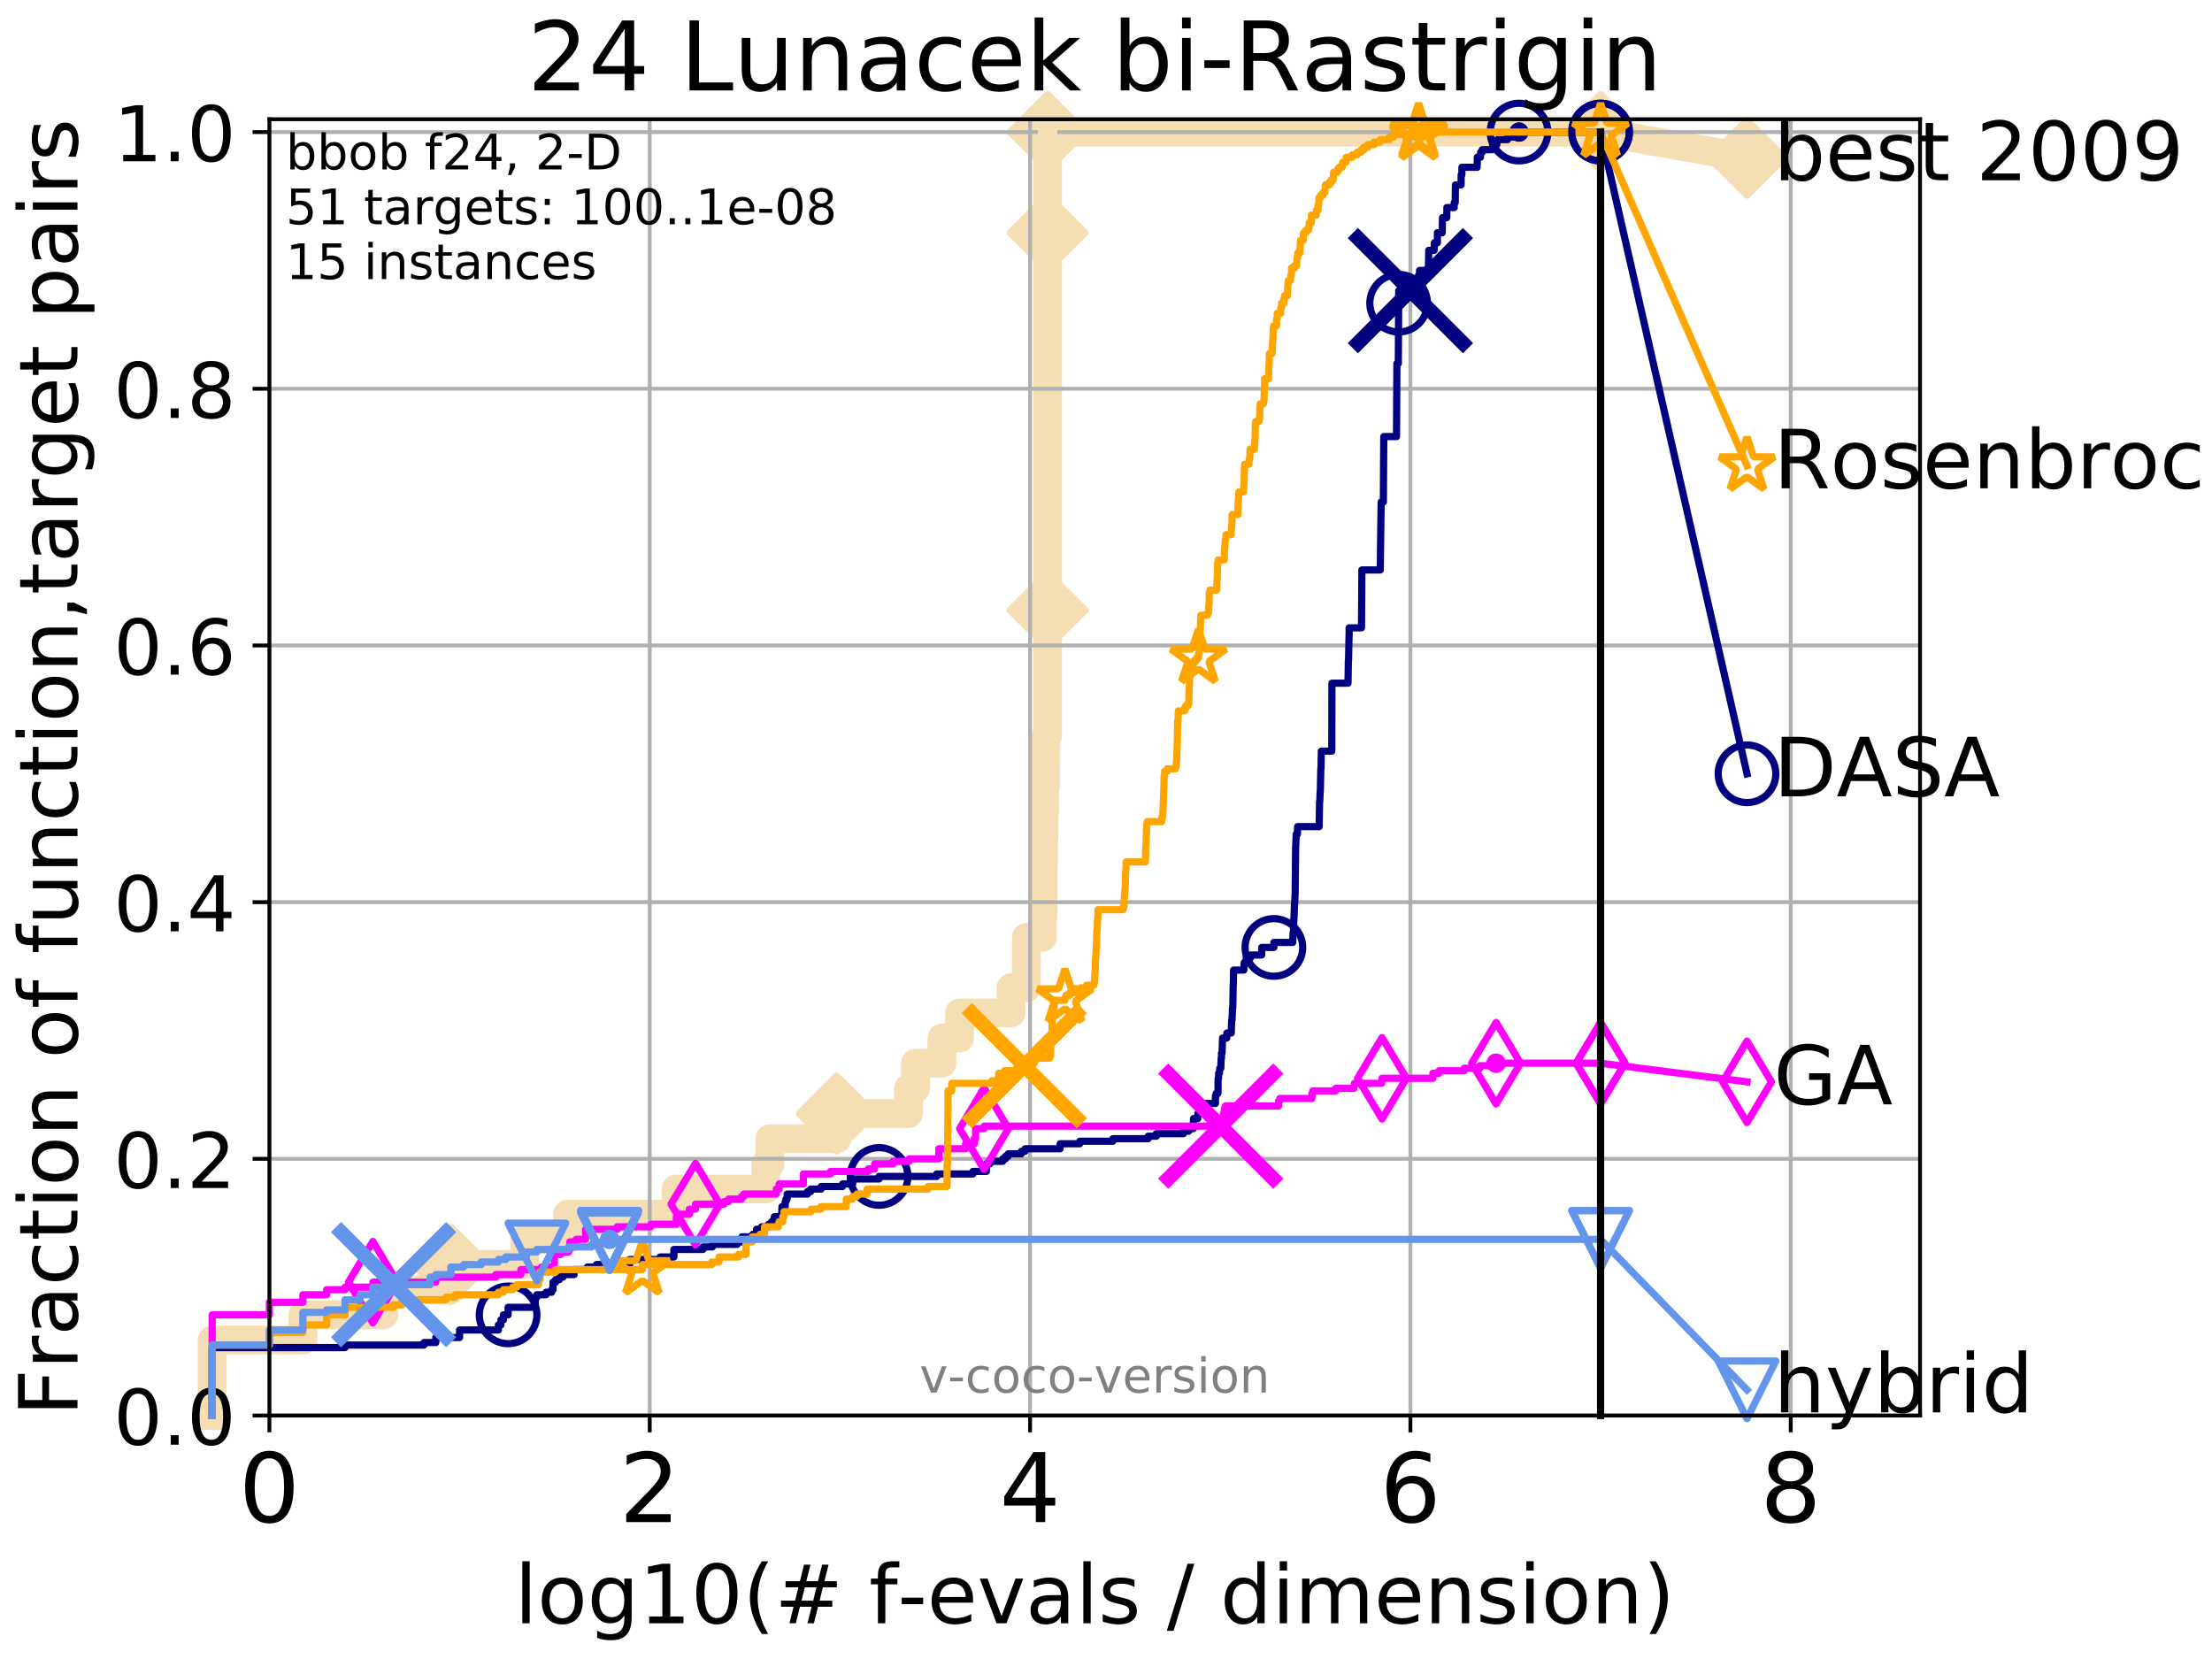 <?xml version="1.0" encoding="utf-8" standalone="no"?>
<!DOCTYPE svg PUBLIC "-//W3C//DTD SVG 1.1//EN"
  "http://www.w3.org/Graphics/SVG/1.1/DTD/svg11.dtd">
<!-- Created with matplotlib (http://matplotlib.org/) -->
<svg height="345.6pt" version="1.1" viewBox="0 0 460.8 345.6" width="460.8pt" xmlns="http://www.w3.org/2000/svg" xmlns:xlink="http://www.w3.org/1999/xlink">
 <defs>
  <style type="text/css">
*{stroke-linecap:butt;stroke-linejoin:round;}
  </style>
 </defs>
 <g id="figure_1">
  <g id="patch_1">
   <path d="M 0 345.6 
L 460.8 345.6 
L 460.8 0 
L 0 0 
z
" style="fill:#ffffff;"/>
  </g>
  <g id="axes_1">
   <g id="patch_2">
    <path d="M 56.12 294.88 
L 399.984 294.88 
L 399.984 24.84 
L 56.12 24.84 
z
" style="fill:#ffffff;"/>
   </g>
   <g id="line2d_1">
    <path d="M 44.194 294.88 
L 44.194 279.153 
L 63.096 279.153 
L 63.096 273.91 
L 79.971 273.91 
L 79.971 268.668 
L 93.923 268.668 
L 93.923 263.425 
L 109.301 263.425 
L 109.301 258.183 
L 118.245 258.183 
L 118.245 252.94 
L 140.83 252.94 
L 140.83 247.698 
L 159.543 247.698 
L 159.543 242.455 
L 160.386 242.455 
L 160.386 237.213 
L 174.3 237.213 
L 174.3 231.97 
L 189.248 231.97 
L 189.248 226.728 
L 190.704 226.728 
L 190.704 221.485 
L 196.203 221.485 
L 196.203 216.243 
L 199.891 216.243 
L 199.891 211 
L 210.603 211 
L 210.603 205.758 
L 213.801 205.758 
L 213.801 200.515 
L 213.818 200.515 
L 213.818 195.273 
L 217.159 195.273 
L 217.159 190.03 
L 217.283 190.03 
L 217.283 184.788 
L 217.319 184.788 
L 217.319 179.546 
L 217.408 179.546 
L 217.408 174.303 
L 217.483 174.303 
L 217.483 169.061 
L 217.639 169.061 
L 217.639 163.818 
L 217.8 163.818 
L 217.8 158.576 
L 217.849 158.576 
L 217.849 153.333 
L 218.227 153.333 
L 218.227 142.848 
L 218.227 142.848 
L 218.227 137.606 
L 218.228 137.606 
L 218.228 127.121 
L 218.229 127.121 
L 218.229 53.726 
L 218.229 53.726 
L 218.229 48.484 
L 218.23 48.484 
L 218.23 27.514 
L 333.43 27.514 
" style="fill:none;stroke:#f5deb3;stroke-linecap:square;stroke-width:6;"/>
   </g>
   <g id="line2d_2">
    <defs>
     <path d="M -0 7.778 
L 7.778 0 
L 0 -7.778 
L -7.778 -0 
z
" id="mb2692f53d5" style="stroke:#f5deb3;stroke-linejoin:miter;stroke-width:1.5;"/>
    </defs>
    <g>
     <use style="fill:#f5deb3;stroke:#f5deb3;stroke-linejoin:miter;stroke-width:1.5;" x="93.923" xlink:href="#mb2692f53d5" y="263.425"/>
     <use style="fill:#f5deb3;stroke:#f5deb3;stroke-linejoin:miter;stroke-width:1.5;" x="174.3" xlink:href="#mb2692f53d5" y="231.97"/>
     <use style="fill:#f5deb3;stroke:#f5deb3;stroke-linejoin:miter;stroke-width:1.5;" x="218.228" xlink:href="#mb2692f53d5" y="127.121"/>
     <use style="fill:#f5deb3;stroke:#f5deb3;stroke-linejoin:miter;stroke-width:1.5;" x="218.23" xlink:href="#mb2692f53d5" y="48.484"/>
     <use style="fill:#f5deb3;stroke:#f5deb3;stroke-linejoin:miter;stroke-width:1.5;" x="218.23" xlink:href="#mb2692f53d5" y="27.514"/>
     <use style="fill:#f5deb3;stroke:#f5deb3;stroke-linejoin:miter;stroke-width:1.5;" x="333.43" xlink:href="#mb2692f53d5" y="27.514"/>
    </g>
   </g>
   <g id="line2d_3">
    <path style="fill:none;stroke:#f5deb3;stroke-linecap:square;stroke-width:6;"/>
    <g/>
   </g>
   <g id="line2d_4">
    <path d="M 333.43 27.514 
L 363.934 32.861 
" style="fill:none;stroke:#f5deb3;stroke-linecap:square;stroke-width:6;"/>
    <g>
     <use style="fill:#f5deb3;stroke:#f5deb3;stroke-linejoin:miter;stroke-width:1.5;" x="333.43" xlink:href="#mb2692f53d5" y="27.514"/>
     <use style="fill:#f5deb3;stroke:#f5deb3;stroke-linejoin:miter;stroke-width:1.5;" x="363.934" xlink:href="#mb2692f53d5" y="32.861"/>
    </g>
   </g>
   <g id="matplotlib.axis_1">
    <g id="xtick_1">
     <g id="line2d_5">
      <path clip-path="url(#p85cb6e6757)" d="M 56.12 294.88 
L 56.12 24.84 
" style="fill:none;stroke:#b0b0b0;stroke-linecap:square;stroke-width:0.8;"/>
     </g>
     <g id="line2d_6">
      <defs>
       <path d="M 0 0 
L 0 3.5 
" id="mdcbcad004d" style="stroke:#000000;stroke-width:0.8;"/>
      </defs>
      <g>
       <use style="stroke:#000000;stroke-width:0.8;" x="56.12" xlink:href="#mdcbcad004d" y="294.88"/>
      </g>
     </g>
     <g id="text_1">
      <!-- 0 -->
      <defs>
       <path d="M 31.781 66.406 
Q 24.172 66.406 20.328 58.906 
Q 16.5 51.422 16.5 36.375 
Q 16.5 21.391 20.328 13.891 
Q 24.172 6.391 31.781 6.391 
Q 39.453 6.391 43.281 13.891 
Q 47.125 21.391 47.125 36.375 
Q 47.125 51.422 43.281 58.906 
Q 39.453 66.406 31.781 66.406 
z
M 31.781 74.219 
Q 44.047 74.219 50.516 64.516 
Q 56.984 54.828 56.984 36.375 
Q 56.984 17.969 50.516 8.266 
Q 44.047 -1.422 31.781 -1.422 
Q 19.531 -1.422 13.062 8.266 
Q 6.594 17.969 6.594 36.375 
Q 6.594 54.828 13.062 64.516 
Q 19.531 74.219 31.781 74.219 
z
" id="DejaVuSans-30"/>
      </defs>
      <g transform="translate(49.758 317.077)scale(0.2 -0.2)">
       <use xlink:href="#DejaVuSans-30"/>
      </g>
     </g>
    </g>
    <g id="xtick_2">
     <g id="line2d_7">
      <path clip-path="url(#p85cb6e6757)" d="M 135.351 294.88 
L 135.351 24.84 
" style="fill:none;stroke:#b0b0b0;stroke-linecap:square;stroke-width:0.8;"/>
     </g>
     <g id="line2d_8">
      <g>
       <use style="stroke:#000000;stroke-width:0.8;" x="135.351" xlink:href="#mdcbcad004d" y="294.88"/>
      </g>
     </g>
     <g id="text_2">
      <!-- 2 -->
      <defs>
       <path d="M 19.188 8.297 
L 53.609 8.297 
L 53.609 0 
L 7.328 0 
L 7.328 8.297 
Q 12.938 14.109 22.625 23.891 
Q 32.328 33.688 34.812 36.531 
Q 39.547 41.844 41.422 45.531 
Q 43.312 49.219 43.312 52.781 
Q 43.312 58.594 39.234 62.25 
Q 35.156 65.922 28.609 65.922 
Q 23.969 65.922 18.812 64.312 
Q 13.672 62.703 7.812 59.422 
L 7.812 69.391 
Q 13.766 71.781 18.938 73 
Q 24.125 74.219 28.422 74.219 
Q 39.75 74.219 46.484 68.547 
Q 53.219 62.891 53.219 53.422 
Q 53.219 48.922 51.531 44.891 
Q 49.859 40.875 45.406 35.406 
Q 44.188 33.984 37.641 27.219 
Q 31.109 20.453 19.188 8.297 
z
" id="DejaVuSans-32"/>
      </defs>
      <g transform="translate(128.989 317.077)scale(0.2 -0.2)">
       <use xlink:href="#DejaVuSans-32"/>
      </g>
     </g>
    </g>
    <g id="xtick_3">
     <g id="line2d_9">
      <path clip-path="url(#p85cb6e6757)" d="M 214.583 294.88 
L 214.583 24.84 
" style="fill:none;stroke:#b0b0b0;stroke-linecap:square;stroke-width:0.8;"/>
     </g>
     <g id="line2d_10">
      <g>
       <use style="stroke:#000000;stroke-width:0.8;" x="214.583" xlink:href="#mdcbcad004d" y="294.88"/>
      </g>
     </g>
     <g id="text_3">
      <!-- 4 -->
      <defs>
       <path d="M 37.797 64.312 
L 12.891 25.391 
L 37.797 25.391 
z
M 35.203 72.906 
L 47.609 72.906 
L 47.609 25.391 
L 58.016 25.391 
L 58.016 17.188 
L 47.609 17.188 
L 47.609 0 
L 37.797 0 
L 37.797 17.188 
L 4.891 17.188 
L 4.891 26.703 
z
" id="DejaVuSans-34"/>
      </defs>
      <g transform="translate(208.22 317.077)scale(0.2 -0.2)">
       <use xlink:href="#DejaVuSans-34"/>
      </g>
     </g>
    </g>
    <g id="xtick_4">
     <g id="line2d_11">
      <path clip-path="url(#p85cb6e6757)" d="M 293.814 294.88 
L 293.814 24.84 
" style="fill:none;stroke:#b0b0b0;stroke-linecap:square;stroke-width:0.8;"/>
     </g>
     <g id="line2d_12">
      <g>
       <use style="stroke:#000000;stroke-width:0.8;" x="293.814" xlink:href="#mdcbcad004d" y="294.88"/>
      </g>
     </g>
     <g id="text_4">
      <!-- 6 -->
      <defs>
       <path d="M 33.016 40.375 
Q 26.375 40.375 22.484 35.828 
Q 18.609 31.297 18.609 23.391 
Q 18.609 15.531 22.484 10.953 
Q 26.375 6.391 33.016 6.391 
Q 39.656 6.391 43.531 10.953 
Q 47.406 15.531 47.406 23.391 
Q 47.406 31.297 43.531 35.828 
Q 39.656 40.375 33.016 40.375 
z
M 52.594 71.297 
L 52.594 62.312 
Q 48.875 64.062 45.094 64.984 
Q 41.312 65.922 37.594 65.922 
Q 27.828 65.922 22.672 59.328 
Q 17.531 52.734 16.797 39.406 
Q 19.672 43.656 24.016 45.922 
Q 28.375 48.188 33.594 48.188 
Q 44.578 48.188 50.953 41.516 
Q 57.328 34.859 57.328 23.391 
Q 57.328 12.156 50.688 5.359 
Q 44.047 -1.422 33.016 -1.422 
Q 20.359 -1.422 13.672 8.266 
Q 6.984 17.969 6.984 36.375 
Q 6.984 53.656 15.188 63.938 
Q 23.391 74.219 37.203 74.219 
Q 40.922 74.219 44.703 73.484 
Q 48.484 72.75 52.594 71.297 
z
" id="DejaVuSans-36"/>
      </defs>
      <g transform="translate(287.452 317.077)scale(0.2 -0.2)">
       <use xlink:href="#DejaVuSans-36"/>
      </g>
     </g>
    </g>
    <g id="xtick_5">
     <g id="line2d_13">
      <path clip-path="url(#p85cb6e6757)" d="M 373.045 294.88 
L 373.045 24.84 
" style="fill:none;stroke:#b0b0b0;stroke-linecap:square;stroke-width:0.8;"/>
     </g>
     <g id="line2d_14">
      <g>
       <use style="stroke:#000000;stroke-width:0.8;" x="373.045" xlink:href="#mdcbcad004d" y="294.88"/>
      </g>
     </g>
     <g id="text_5">
      <!-- 8 -->
      <defs>
       <path d="M 31.781 34.625 
Q 24.75 34.625 20.719 30.859 
Q 16.703 27.094 16.703 20.516 
Q 16.703 13.922 20.719 10.156 
Q 24.75 6.391 31.781 6.391 
Q 38.812 6.391 42.859 10.172 
Q 46.922 13.969 46.922 20.516 
Q 46.922 27.094 42.891 30.859 
Q 38.875 34.625 31.781 34.625 
z
M 21.922 38.812 
Q 15.578 40.375 12.031 44.719 
Q 8.5 49.078 8.5 55.328 
Q 8.5 64.062 14.719 69.141 
Q 20.953 74.219 31.781 74.219 
Q 42.672 74.219 48.875 69.141 
Q 55.078 64.062 55.078 55.328 
Q 55.078 49.078 51.531 44.719 
Q 48 40.375 41.703 38.812 
Q 48.828 37.156 52.797 32.312 
Q 56.781 27.484 56.781 20.516 
Q 56.781 9.906 50.312 4.234 
Q 43.844 -1.422 31.781 -1.422 
Q 19.734 -1.422 13.25 4.234 
Q 6.781 9.906 6.781 20.516 
Q 6.781 27.484 10.781 32.312 
Q 14.797 37.156 21.922 38.812 
z
M 18.312 54.391 
Q 18.312 48.734 21.844 45.562 
Q 25.391 42.391 31.781 42.391 
Q 38.141 42.391 41.719 45.562 
Q 45.312 48.734 45.312 54.391 
Q 45.312 60.062 41.719 63.234 
Q 38.141 66.406 31.781 66.406 
Q 25.391 66.406 21.844 63.234 
Q 18.312 60.062 18.312 54.391 
z
" id="DejaVuSans-38"/>
      </defs>
      <g transform="translate(366.683 317.077)scale(0.2 -0.2)">
       <use xlink:href="#DejaVuSans-38"/>
      </g>
     </g>
    </g>
    <g id="text_6">
     <!-- log10(# f-evals / dimension) -->
     <defs>
      <path d="M 9.422 75.984 
L 18.406 75.984 
L 18.406 0 
L 9.422 0 
z
" id="DejaVuSans-6c"/>
      <path d="M 30.609 48.391 
Q 23.391 48.391 19.188 42.75 
Q 14.984 37.109 14.984 27.297 
Q 14.984 17.484 19.156 11.844 
Q 23.344 6.203 30.609 6.203 
Q 37.797 6.203 41.984 11.859 
Q 46.188 17.531 46.188 27.297 
Q 46.188 37.016 41.984 42.703 
Q 37.797 48.391 30.609 48.391 
z
M 30.609 56 
Q 42.328 56 49.016 48.375 
Q 55.719 40.766 55.719 27.297 
Q 55.719 13.875 49.016 6.219 
Q 42.328 -1.422 30.609 -1.422 
Q 18.844 -1.422 12.172 6.219 
Q 5.516 13.875 5.516 27.297 
Q 5.516 40.766 12.172 48.375 
Q 18.844 56 30.609 56 
z
" id="DejaVuSans-6f"/>
      <path d="M 45.406 27.984 
Q 45.406 37.75 41.375 43.109 
Q 37.359 48.484 30.078 48.484 
Q 22.859 48.484 18.828 43.109 
Q 14.797 37.75 14.797 27.984 
Q 14.797 18.266 18.828 12.891 
Q 22.859 7.516 30.078 7.516 
Q 37.359 7.516 41.375 12.891 
Q 45.406 18.266 45.406 27.984 
z
M 54.391 6.781 
Q 54.391 -7.172 48.188 -13.984 
Q 42 -20.797 29.203 -20.797 
Q 24.469 -20.797 20.266 -20.094 
Q 16.062 -19.391 12.109 -17.922 
L 12.109 -9.188 
Q 16.062 -11.328 19.922 -12.344 
Q 23.781 -13.375 27.781 -13.375 
Q 36.625 -13.375 41.016 -8.766 
Q 45.406 -4.156 45.406 5.172 
L 45.406 9.625 
Q 42.625 4.781 38.281 2.391 
Q 33.938 0 27.875 0 
Q 17.828 0 11.672 7.656 
Q 5.516 15.328 5.516 27.984 
Q 5.516 40.672 11.672 48.328 
Q 17.828 56 27.875 56 
Q 33.938 56 38.281 53.609 
Q 42.625 51.219 45.406 46.391 
L 45.406 54.688 
L 54.391 54.688 
z
" id="DejaVuSans-67"/>
      <path d="M 12.406 8.297 
L 28.516 8.297 
L 28.516 63.922 
L 10.984 60.406 
L 10.984 69.391 
L 28.422 72.906 
L 38.281 72.906 
L 38.281 8.297 
L 54.391 8.297 
L 54.391 0 
L 12.406 0 
z
" id="DejaVuSans-31"/>
      <path d="M 31 75.875 
Q 24.469 64.656 21.281 53.656 
Q 18.109 42.672 18.109 31.391 
Q 18.109 20.125 21.312 9.062 
Q 24.516 -2 31 -13.188 
L 23.188 -13.188 
Q 15.875 -1.703 12.234 9.375 
Q 8.594 20.453 8.594 31.391 
Q 8.594 42.281 12.203 53.312 
Q 15.828 64.359 23.188 75.875 
z
" id="DejaVuSans-28"/>
      <path d="M 51.125 44 
L 36.922 44 
L 32.812 27.688 
L 47.125 27.688 
z
M 43.797 71.781 
L 38.719 51.516 
L 52.984 51.516 
L 58.109 71.781 
L 65.922 71.781 
L 60.891 51.516 
L 76.125 51.516 
L 76.125 44 
L 58.984 44 
L 54.984 27.688 
L 70.516 27.688 
L 70.516 20.219 
L 53.078 20.219 
L 48 0 
L 40.188 0 
L 45.219 20.219 
L 30.906 20.219 
L 25.875 0 
L 18.016 0 
L 23.094 20.219 
L 7.719 20.219 
L 7.719 27.688 
L 24.906 27.688 
L 29 44 
L 13.281 44 
L 13.281 51.516 
L 30.906 51.516 
L 35.891 71.781 
z
" id="DejaVuSans-23"/>
      <path id="DejaVuSans-20"/>
      <path d="M 37.109 75.984 
L 37.109 68.5 
L 28.516 68.5 
Q 23.688 68.5 21.797 66.547 
Q 19.922 64.594 19.922 59.516 
L 19.922 54.688 
L 34.719 54.688 
L 34.719 47.703 
L 19.922 47.703 
L 19.922 0 
L 10.891 0 
L 10.891 47.703 
L 2.297 47.703 
L 2.297 54.688 
L 10.891 54.688 
L 10.891 58.5 
Q 10.891 67.625 15.141 71.797 
Q 19.391 75.984 28.609 75.984 
z
" id="DejaVuSans-66"/>
      <path d="M 4.891 31.391 
L 31.203 31.391 
L 31.203 23.391 
L 4.891 23.391 
z
" id="DejaVuSans-2d"/>
      <path d="M 56.203 29.594 
L 56.203 25.203 
L 14.891 25.203 
Q 15.484 15.922 20.484 11.062 
Q 25.484 6.203 34.422 6.203 
Q 39.594 6.203 44.453 7.469 
Q 49.312 8.734 54.109 11.281 
L 54.109 2.781 
Q 49.266 0.734 44.188 -0.344 
Q 39.109 -1.422 33.891 -1.422 
Q 20.797 -1.422 13.156 6.188 
Q 5.516 13.812 5.516 26.812 
Q 5.516 40.234 12.766 48.109 
Q 20.016 56 32.328 56 
Q 43.359 56 49.781 48.891 
Q 56.203 41.797 56.203 29.594 
z
M 47.219 32.234 
Q 47.125 39.594 43.094 43.984 
Q 39.062 48.391 32.422 48.391 
Q 24.906 48.391 20.391 44.141 
Q 15.875 39.891 15.188 32.172 
z
" id="DejaVuSans-65"/>
      <path d="M 2.984 54.688 
L 12.5 54.688 
L 29.594 8.797 
L 46.688 54.688 
L 56.203 54.688 
L 35.688 0 
L 23.484 0 
z
" id="DejaVuSans-76"/>
      <path d="M 34.281 27.484 
Q 23.391 27.484 19.188 25 
Q 14.984 22.516 14.984 16.5 
Q 14.984 11.719 18.141 8.906 
Q 21.297 6.109 26.703 6.109 
Q 34.188 6.109 38.703 11.406 
Q 43.219 16.703 43.219 25.484 
L 43.219 27.484 
z
M 52.203 31.203 
L 52.203 0 
L 43.219 0 
L 43.219 8.297 
Q 40.141 3.328 35.547 0.953 
Q 30.953 -1.422 24.312 -1.422 
Q 15.922 -1.422 10.953 3.297 
Q 6 8.016 6 15.922 
Q 6 25.141 12.172 29.828 
Q 18.359 34.516 30.609 34.516 
L 43.219 34.516 
L 43.219 35.406 
Q 43.219 41.609 39.141 45 
Q 35.062 48.391 27.688 48.391 
Q 23 48.391 18.547 47.266 
Q 14.109 46.141 10.016 43.891 
L 10.016 52.203 
Q 14.938 54.109 19.578 55.047 
Q 24.219 56 28.609 56 
Q 40.484 56 46.344 49.844 
Q 52.203 43.703 52.203 31.203 
z
" id="DejaVuSans-61"/>
      <path d="M 44.281 53.078 
L 44.281 44.578 
Q 40.484 46.531 36.375 47.5 
Q 32.281 48.484 27.875 48.484 
Q 21.188 48.484 17.844 46.438 
Q 14.5 44.391 14.5 40.281 
Q 14.5 37.156 16.891 35.375 
Q 19.281 33.594 26.516 31.984 
L 29.594 31.297 
Q 39.156 29.25 43.188 25.516 
Q 47.219 21.781 47.219 15.094 
Q 47.219 7.469 41.188 3.016 
Q 35.156 -1.422 24.609 -1.422 
Q 20.219 -1.422 15.453 -0.562 
Q 10.688 0.297 5.422 2 
L 5.422 11.281 
Q 10.406 8.688 15.234 7.391 
Q 20.062 6.109 24.812 6.109 
Q 31.156 6.109 34.562 8.281 
Q 37.984 10.453 37.984 14.406 
Q 37.984 18.062 35.516 20.016 
Q 33.062 21.969 24.703 23.781 
L 21.578 24.516 
Q 13.234 26.266 9.516 29.906 
Q 5.812 33.547 5.812 39.891 
Q 5.812 47.609 11.281 51.797 
Q 16.75 56 26.812 56 
Q 31.781 56 36.172 55.266 
Q 40.578 54.547 44.281 53.078 
z
" id="DejaVuSans-73"/>
      <path d="M 25.391 72.906 
L 33.688 72.906 
L 8.297 -9.281 
L 0 -9.281 
z
" id="DejaVuSans-2f"/>
      <path d="M 45.406 46.391 
L 45.406 75.984 
L 54.391 75.984 
L 54.391 0 
L 45.406 0 
L 45.406 8.203 
Q 42.578 3.328 38.25 0.953 
Q 33.938 -1.422 27.875 -1.422 
Q 17.969 -1.422 11.734 6.484 
Q 5.516 14.406 5.516 27.297 
Q 5.516 40.188 11.734 48.094 
Q 17.969 56 27.875 56 
Q 33.938 56 38.25 53.625 
Q 42.578 51.266 45.406 46.391 
z
M 14.797 27.297 
Q 14.797 17.391 18.875 11.75 
Q 22.953 6.109 30.078 6.109 
Q 37.203 6.109 41.297 11.75 
Q 45.406 17.391 45.406 27.297 
Q 45.406 37.203 41.297 42.844 
Q 37.203 48.484 30.078 48.484 
Q 22.953 48.484 18.875 42.844 
Q 14.797 37.203 14.797 27.297 
z
" id="DejaVuSans-64"/>
      <path d="M 9.422 54.688 
L 18.406 54.688 
L 18.406 0 
L 9.422 0 
z
M 9.422 75.984 
L 18.406 75.984 
L 18.406 64.594 
L 9.422 64.594 
z
" id="DejaVuSans-69"/>
      <path d="M 52 44.188 
Q 55.375 50.25 60.062 53.125 
Q 64.75 56 71.094 56 
Q 79.641 56 84.281 50.016 
Q 88.922 44.047 88.922 33.016 
L 88.922 0 
L 79.891 0 
L 79.891 32.719 
Q 79.891 40.578 77.094 44.375 
Q 74.312 48.188 68.609 48.188 
Q 61.625 48.188 57.562 43.547 
Q 53.516 38.922 53.516 30.906 
L 53.516 0 
L 44.484 0 
L 44.484 32.719 
Q 44.484 40.625 41.703 44.406 
Q 38.922 48.188 33.109 48.188 
Q 26.219 48.188 22.156 43.531 
Q 18.109 38.875 18.109 30.906 
L 18.109 0 
L 9.078 0 
L 9.078 54.688 
L 18.109 54.688 
L 18.109 46.188 
Q 21.188 51.219 25.484 53.609 
Q 29.781 56 35.688 56 
Q 41.656 56 45.828 52.969 
Q 50 49.953 52 44.188 
z
" id="DejaVuSans-6d"/>
      <path d="M 54.891 33.016 
L 54.891 0 
L 45.906 0 
L 45.906 32.719 
Q 45.906 40.484 42.875 44.328 
Q 39.844 48.188 33.797 48.188 
Q 26.516 48.188 22.312 43.547 
Q 18.109 38.922 18.109 30.906 
L 18.109 0 
L 9.078 0 
L 9.078 54.688 
L 18.109 54.688 
L 18.109 46.188 
Q 21.344 51.125 25.703 53.562 
Q 30.078 56 35.797 56 
Q 45.219 56 50.047 50.172 
Q 54.891 44.344 54.891 33.016 
z
" id="DejaVuSans-6e"/>
      <path d="M 8.016 75.875 
L 15.828 75.875 
Q 23.141 64.359 26.781 53.312 
Q 30.422 42.281 30.422 31.391 
Q 30.422 20.453 26.781 9.375 
Q 23.141 -1.703 15.828 -13.188 
L 8.016 -13.188 
Q 14.5 -2 17.703 9.062 
Q 20.906 20.125 20.906 31.391 
Q 20.906 42.672 17.703 53.656 
Q 14.5 64.656 8.016 75.875 
z
" id="DejaVuSans-29"/>
     </defs>
     <g transform="translate(107.211 338.154)scale(0.17 -0.17)">
      <use xlink:href="#DejaVuSans-6c"/>
      <use x="27.783" xlink:href="#DejaVuSans-6f"/>
      <use x="88.965" xlink:href="#DejaVuSans-67"/>
      <use x="152.441" xlink:href="#DejaVuSans-31"/>
      <use x="216.064" xlink:href="#DejaVuSans-30"/>
      <use x="279.688" xlink:href="#DejaVuSans-28"/>
      <use x="318.701" xlink:href="#DejaVuSans-23"/>
      <use x="402.49" xlink:href="#DejaVuSans-20"/>
      <use x="434.277" xlink:href="#DejaVuSans-66"/>
      <use x="469.404" xlink:href="#DejaVuSans-2d"/>
      <use x="505.488" xlink:href="#DejaVuSans-65"/>
      <use x="567.012" xlink:href="#DejaVuSans-76"/>
      <use x="626.191" xlink:href="#DejaVuSans-61"/>
      <use x="687.471" xlink:href="#DejaVuSans-6c"/>
      <use x="715.254" xlink:href="#DejaVuSans-73"/>
      <use x="767.354" xlink:href="#DejaVuSans-20"/>
      <use x="799.141" xlink:href="#DejaVuSans-2f"/>
      <use x="832.832" xlink:href="#DejaVuSans-20"/>
      <use x="864.619" xlink:href="#DejaVuSans-64"/>
      <use x="928.096" xlink:href="#DejaVuSans-69"/>
      <use x="955.879" xlink:href="#DejaVuSans-6d"/>
      <use x="1053.291" xlink:href="#DejaVuSans-65"/>
      <use x="1114.814" xlink:href="#DejaVuSans-6e"/>
      <use x="1178.193" xlink:href="#DejaVuSans-73"/>
      <use x="1230.293" xlink:href="#DejaVuSans-69"/>
      <use x="1258.076" xlink:href="#DejaVuSans-6f"/>
      <use x="1319.258" xlink:href="#DejaVuSans-6e"/>
      <use x="1382.637" xlink:href="#DejaVuSans-29"/>
     </g>
    </g>
   </g>
   <g id="matplotlib.axis_2">
    <g id="ytick_1">
     <g id="line2d_15">
      <path clip-path="url(#p85cb6e6757)" d="M 56.12 294.88 
L 399.984 294.88 
" style="fill:none;stroke:#b0b0b0;stroke-linecap:square;stroke-width:0.8;"/>
     </g>
     <g id="line2d_16">
      <defs>
       <path d="M 0 0 
L -3.5 0 
" id="m88135ab3a8" style="stroke:#000000;stroke-width:0.8;"/>
      </defs>
      <g>
       <use style="stroke:#000000;stroke-width:0.8;" x="56.12" xlink:href="#m88135ab3a8" y="294.88"/>
      </g>
     </g>
     <g id="text_7">
      <!-- 0.0 -->
      <defs>
       <path d="M 10.688 12.406 
L 21 12.406 
L 21 0 
L 10.688 0 
z
" id="DejaVuSans-2e"/>
      </defs>
      <g transform="translate(23.675 300.959)scale(0.16 -0.16)">
       <use xlink:href="#DejaVuSans-30"/>
       <use x="63.623" xlink:href="#DejaVuSans-2e"/>
       <use x="95.41" xlink:href="#DejaVuSans-30"/>
      </g>
     </g>
    </g>
    <g id="ytick_2">
     <g id="line2d_17">
      <path clip-path="url(#p85cb6e6757)" d="M 56.12 241.407 
L 399.984 241.407 
" style="fill:none;stroke:#b0b0b0;stroke-linecap:square;stroke-width:0.8;"/>
     </g>
     <g id="line2d_18">
      <g>
       <use style="stroke:#000000;stroke-width:0.8;" x="56.12" xlink:href="#m88135ab3a8" y="241.407"/>
      </g>
     </g>
     <g id="text_8">
      <!-- 0.2 -->
      <g transform="translate(23.675 247.485)scale(0.16 -0.16)">
       <use xlink:href="#DejaVuSans-30"/>
       <use x="63.623" xlink:href="#DejaVuSans-2e"/>
       <use x="95.41" xlink:href="#DejaVuSans-32"/>
      </g>
     </g>
    </g>
    <g id="ytick_3">
     <g id="line2d_19">
      <path clip-path="url(#p85cb6e6757)" d="M 56.12 187.933 
L 399.984 187.933 
" style="fill:none;stroke:#b0b0b0;stroke-linecap:square;stroke-width:0.8;"/>
     </g>
     <g id="line2d_20">
      <g>
       <use style="stroke:#000000;stroke-width:0.8;" x="56.12" xlink:href="#m88135ab3a8" y="187.933"/>
      </g>
     </g>
     <g id="text_9">
      <!-- 0.4 -->
      <g transform="translate(23.675 194.012)scale(0.16 -0.16)">
       <use xlink:href="#DejaVuSans-30"/>
       <use x="63.623" xlink:href="#DejaVuSans-2e"/>
       <use x="95.41" xlink:href="#DejaVuSans-34"/>
      </g>
     </g>
    </g>
    <g id="ytick_4">
     <g id="line2d_21">
      <path clip-path="url(#p85cb6e6757)" d="M 56.12 134.46 
L 399.984 134.46 
" style="fill:none;stroke:#b0b0b0;stroke-linecap:square;stroke-width:0.8;"/>
     </g>
     <g id="line2d_22">
      <g>
       <use style="stroke:#000000;stroke-width:0.8;" x="56.12" xlink:href="#m88135ab3a8" y="134.46"/>
      </g>
     </g>
     <g id="text_10">
      <!-- 0.6 -->
      <g transform="translate(23.675 140.539)scale(0.16 -0.16)">
       <use xlink:href="#DejaVuSans-30"/>
       <use x="63.623" xlink:href="#DejaVuSans-2e"/>
       <use x="95.41" xlink:href="#DejaVuSans-36"/>
      </g>
     </g>
    </g>
    <g id="ytick_5">
     <g id="line2d_23">
      <path clip-path="url(#p85cb6e6757)" d="M 56.12 80.987 
L 399.984 80.987 
" style="fill:none;stroke:#b0b0b0;stroke-linecap:square;stroke-width:0.8;"/>
     </g>
     <g id="line2d_24">
      <g>
       <use style="stroke:#000000;stroke-width:0.8;" x="56.12" xlink:href="#m88135ab3a8" y="80.987"/>
      </g>
     </g>
     <g id="text_11">
      <!-- 0.8 -->
      <g transform="translate(23.675 87.066)scale(0.16 -0.16)">
       <use xlink:href="#DejaVuSans-30"/>
       <use x="63.623" xlink:href="#DejaVuSans-2e"/>
       <use x="95.41" xlink:href="#DejaVuSans-38"/>
      </g>
     </g>
    </g>
    <g id="ytick_6">
     <g id="line2d_25">
      <path clip-path="url(#p85cb6e6757)" d="M 56.12 27.514 
L 399.984 27.514 
" style="fill:none;stroke:#b0b0b0;stroke-linecap:square;stroke-width:0.8;"/>
     </g>
     <g id="line2d_26">
      <g>
       <use style="stroke:#000000;stroke-width:0.8;" x="56.12" xlink:href="#m88135ab3a8" y="27.514"/>
      </g>
     </g>
     <g id="text_12">
      <!-- 1.0 -->
      <g transform="translate(23.675 33.592)scale(0.16 -0.16)">
       <use xlink:href="#DejaVuSans-31"/>
       <use x="63.623" xlink:href="#DejaVuSans-2e"/>
       <use x="95.41" xlink:href="#DejaVuSans-30"/>
      </g>
     </g>
    </g>
    <g id="text_13">
     <!-- Fraction of function,target pairs -->
     <defs>
      <path d="M 9.812 72.906 
L 51.703 72.906 
L 51.703 64.594 
L 19.672 64.594 
L 19.672 43.109 
L 48.578 43.109 
L 48.578 34.812 
L 19.672 34.812 
L 19.672 0 
L 9.812 0 
z
" id="DejaVuSans-46"/>
      <path d="M 41.109 46.297 
Q 39.594 47.172 37.812 47.578 
Q 36.031 48 33.891 48 
Q 26.266 48 22.188 43.047 
Q 18.109 38.094 18.109 28.812 
L 18.109 0 
L 9.078 0 
L 9.078 54.688 
L 18.109 54.688 
L 18.109 46.188 
Q 20.953 51.172 25.484 53.578 
Q 30.031 56 36.531 56 
Q 37.453 56 38.578 55.875 
Q 39.703 55.766 41.062 55.516 
z
" id="DejaVuSans-72"/>
      <path d="M 48.781 52.594 
L 48.781 44.188 
Q 44.969 46.297 41.141 47.344 
Q 37.312 48.391 33.406 48.391 
Q 24.656 48.391 19.812 42.844 
Q 14.984 37.312 14.984 27.297 
Q 14.984 17.281 19.812 11.734 
Q 24.656 6.203 33.406 6.203 
Q 37.312 6.203 41.141 7.25 
Q 44.969 8.297 48.781 10.406 
L 48.781 2.094 
Q 45.016 0.344 40.984 -0.531 
Q 36.969 -1.422 32.422 -1.422 
Q 20.062 -1.422 12.781 6.344 
Q 5.516 14.109 5.516 27.297 
Q 5.516 40.672 12.859 48.328 
Q 20.219 56 33.016 56 
Q 37.156 56 41.109 55.141 
Q 45.062 54.297 48.781 52.594 
z
" id="DejaVuSans-63"/>
      <path d="M 18.312 70.219 
L 18.312 54.688 
L 36.812 54.688 
L 36.812 47.703 
L 18.312 47.703 
L 18.312 18.016 
Q 18.312 11.328 20.141 9.422 
Q 21.969 7.516 27.594 7.516 
L 36.812 7.516 
L 36.812 0 
L 27.594 0 
Q 17.188 0 13.234 3.875 
Q 9.281 7.766 9.281 18.016 
L 9.281 47.703 
L 2.688 47.703 
L 2.688 54.688 
L 9.281 54.688 
L 9.281 70.219 
z
" id="DejaVuSans-74"/>
      <path d="M 8.5 21.578 
L 8.5 54.688 
L 17.484 54.688 
L 17.484 21.922 
Q 17.484 14.156 20.5 10.266 
Q 23.531 6.391 29.594 6.391 
Q 36.859 6.391 41.078 11.031 
Q 45.312 15.672 45.312 23.688 
L 45.312 54.688 
L 54.297 54.688 
L 54.297 0 
L 45.312 0 
L 45.312 8.406 
Q 42.047 3.422 37.719 1 
Q 33.406 -1.422 27.688 -1.422 
Q 18.266 -1.422 13.375 4.438 
Q 8.5 10.297 8.5 21.578 
z
M 31.109 56 
z
" id="DejaVuSans-75"/>
      <path d="M 11.719 12.406 
L 22.016 12.406 
L 22.016 4 
L 14.016 -11.625 
L 7.719 -11.625 
L 11.719 4 
z
" id="DejaVuSans-2c"/>
      <path d="M 18.109 8.203 
L 18.109 -20.797 
L 9.078 -20.797 
L 9.078 54.688 
L 18.109 54.688 
L 18.109 46.391 
Q 20.953 51.266 25.266 53.625 
Q 29.594 56 35.594 56 
Q 45.562 56 51.781 48.094 
Q 58.016 40.188 58.016 27.297 
Q 58.016 14.406 51.781 6.484 
Q 45.562 -1.422 35.594 -1.422 
Q 29.594 -1.422 25.266 0.953 
Q 20.953 3.328 18.109 8.203 
z
M 48.688 27.297 
Q 48.688 37.203 44.609 42.844 
Q 40.531 48.484 33.406 48.484 
Q 26.266 48.484 22.188 42.844 
Q 18.109 37.203 18.109 27.297 
Q 18.109 17.391 22.188 11.75 
Q 26.266 6.109 33.406 6.109 
Q 40.531 6.109 44.609 11.75 
Q 48.688 17.391 48.688 27.297 
z
" id="DejaVuSans-70"/>
     </defs>
     <g transform="translate(16.14 294.999)rotate(-90)scale(0.17 -0.17)">
      <use xlink:href="#DejaVuSans-46"/>
      <use x="57.41" xlink:href="#DejaVuSans-72"/>
      <use x="98.523" xlink:href="#DejaVuSans-61"/>
      <use x="159.803" xlink:href="#DejaVuSans-63"/>
      <use x="214.783" xlink:href="#DejaVuSans-74"/>
      <use x="253.992" xlink:href="#DejaVuSans-69"/>
      <use x="281.775" xlink:href="#DejaVuSans-6f"/>
      <use x="342.957" xlink:href="#DejaVuSans-6e"/>
      <use x="406.336" xlink:href="#DejaVuSans-20"/>
      <use x="438.123" xlink:href="#DejaVuSans-6f"/>
      <use x="499.305" xlink:href="#DejaVuSans-66"/>
      <use x="534.51" xlink:href="#DejaVuSans-20"/>
      <use x="566.297" xlink:href="#DejaVuSans-66"/>
      <use x="601.502" xlink:href="#DejaVuSans-75"/>
      <use x="664.881" xlink:href="#DejaVuSans-6e"/>
      <use x="728.26" xlink:href="#DejaVuSans-63"/>
      <use x="783.24" xlink:href="#DejaVuSans-74"/>
      <use x="822.449" xlink:href="#DejaVuSans-69"/>
      <use x="850.232" xlink:href="#DejaVuSans-6f"/>
      <use x="911.414" xlink:href="#DejaVuSans-6e"/>
      <use x="974.793" xlink:href="#DejaVuSans-2c"/>
      <use x="1006.58" xlink:href="#DejaVuSans-74"/>
      <use x="1045.789" xlink:href="#DejaVuSans-61"/>
      <use x="1107.068" xlink:href="#DejaVuSans-72"/>
      <use x="1148.166" xlink:href="#DejaVuSans-67"/>
      <use x="1211.643" xlink:href="#DejaVuSans-65"/>
      <use x="1273.166" xlink:href="#DejaVuSans-74"/>
      <use x="1312.375" xlink:href="#DejaVuSans-20"/>
      <use x="1344.162" xlink:href="#DejaVuSans-70"/>
      <use x="1407.639" xlink:href="#DejaVuSans-61"/>
      <use x="1468.918" xlink:href="#DejaVuSans-69"/>
      <use x="1496.701" xlink:href="#DejaVuSans-72"/>
      <use x="1537.814" xlink:href="#DejaVuSans-73"/>
     </g>
    </g>
   </g>
   <g id="line2d_27">
    <defs>
     <path d="M 0 1.5 
C 0.398 1.5 0.779 1.342 1.061 1.061 
C 1.342 0.779 1.5 0.398 1.5 0 
C 1.5 -0.398 1.342 -0.779 1.061 -1.061 
C 0.779 -1.342 0.398 -1.5 0 -1.5 
C -0.398 -1.5 -0.779 -1.342 -1.061 -1.061 
C -1.342 -0.779 -1.5 -0.398 -1.5 0 
C -1.5 0.398 -1.342 0.779 -1.061 1.061 
C -0.779 1.342 -0.398 1.5 0 1.5 
z
" id="m141ece1b2d" style="stroke:#f5deb3;"/>
    </defs>
    <g>
     <use style="fill:#f5deb3;stroke:#f5deb3;" x="218.23" xlink:href="#m141ece1b2d" y="27.514"/>
     <use style="fill:#f5deb3;stroke:#f5deb3;" x="218.23" xlink:href="#m141ece1b2d" y="27.514"/>
    </g>
   </g>
   <g id="line2d_28">
    <defs>
     <path d="M 0 1.5 
C 0.398 1.5 0.779 1.342 1.061 1.061 
C 1.342 0.779 1.5 0.398 1.5 0 
C 1.5 -0.398 1.342 -0.779 1.061 -1.061 
C 0.779 -1.342 0.398 -1.5 0 -1.5 
C -0.398 -1.5 -0.779 -1.342 -1.061 -1.061 
C -1.342 -0.779 -1.5 -0.398 -1.5 0 
C -1.5 0.398 -1.342 0.779 -1.061 1.061 
C -0.779 1.342 -0.398 1.5 0 1.5 
z
" id="m2689789253" style="stroke:#000080;"/>
    </defs>
    <g>
     <use style="fill:#000080;stroke:#000080;" x="316.44" xlink:href="#m2689789253" y="27.514"/>
     <use style="fill:#000080;stroke:#000080;" x="316.44" xlink:href="#m2689789253" y="27.514"/>
    </g>
   </g>
   <g id="line2d_29">
    <path d="M 44.194 294.88 
L 44.194 280.725 
L 71.885 280.725 
L 71.885 280.201 
L 88.324 280.201 
L 88.324 279.677 
L 90.786 279.677 
L 90.786 278.628 
L 95.736 278.628 
L 95.736 277.056 
L 103.822 277.056 
L 103.822 276.007 
L 104.351 276.007 
L 104.351 274.959 
L 104.865 274.959 
L 104.865 273.91 
L 105.848 273.91 
L 105.848 272.337 
L 111.5 272.337 
L 111.5 270.24 
L 111.841 270.24 
L 111.841 269.716 
L 113.755 269.716 
L 113.755 269.192 
L 114.922 269.192 
L 114.922 268.668 
L 115.201 268.668 
L 115.201 267.095 
L 115.748 267.095 
L 115.748 266.571 
L 116.536 266.571 
L 116.536 266.046 
L 117.289 266.046 
L 117.289 265.522 
L 119.587 265.522 
L 119.587 264.474 
L 122.361 264.474 
L 122.361 263.949 
L 124.265 263.949 
L 124.265 263.425 
L 131.187 263.425 
L 131.187 262.377 
L 137.53 262.377 
L 137.53 261.852 
L 140.387 261.852 
L 140.387 260.28 
L 146.44 260.28 
L 146.44 259.755 
L 148.401 259.755 
L 148.401 259.231 
L 153.55 259.231 
L 153.55 258.707 
L 154.565 258.707 
L 154.565 257.658 
L 156.831 257.658 
L 156.831 257.134 
L 157.603 257.134 
L 157.603 256.086 
L 158.656 256.086 
L 158.656 255.561 
L 160.103 255.561 
L 160.103 255.037 
L 160.764 255.037 
L 160.764 254.513 
L 161.267 254.513 
L 161.305 253.464 
L 162.816 253.464 
L 162.903 251.367 
L 163.567 251.367 
L 163.567 250.319 
L 163.733 250.319 
L 163.733 249.795 
L 163.979 249.795 
L 163.979 248.746 
L 168.23 248.746 
L 168.23 248.222 
L 168.88 248.222 
L 168.88 247.698 
L 171.063 247.698 
L 171.063 247.173 
L 175.517 247.173 
L 175.517 246.649 
L 177.624 246.649 
L 177.624 245.601 
L 183.128 245.601 
L 183.128 245.076 
L 195.134 245.076 
L 195.134 244.552 
L 202.697 244.552 
L 202.697 244.028 
L 205.476 244.028 
L 205.476 242.455 
L 206.231 242.455 
L 206.231 241.931 
L 208.881 241.931 
L 208.881 241.407 
L 209.464 241.407 
L 209.464 240.882 
L 210.017 240.882 
L 210.017 240.358 
L 212.78 240.358 
L 212.78 239.834 
L 213.544 239.834 
L 213.544 239.31 
L 220.851 239.31 
L 220.851 238.261 
L 224.947 238.261 
L 224.947 237.737 
L 231.835 237.737 
L 231.835 237.213 
L 239.192 237.213 
L 239.192 236.689 
L 240.879 236.689 
L 240.879 236.164 
L 246.521 236.164 
L 246.521 235.64 
L 247.641 235.64 
L 247.641 235.116 
L 248.558 235.116 
L 248.632 233.019 
L 249.526 233.019 
L 249.526 231.97 
L 249.833 231.97 
L 249.833 231.446 
L 250.107 231.446 
L 250.107 230.398 
L 250.762 230.398 
L 250.762 229.873 
L 253.196 229.873 
L 253.196 228.301 
L 253.357 228.301 
L 253.357 227.776 
L 253.731 227.776 
L 253.76 224.631 
L 253.846 224.631 
L 253.867 223.582 
L 254.026 223.582 
L 254.104 222.534 
L 254.317 222.534 
L 254.388 220.437 
L 254.456 220.437 
L 254.456 219.388 
L 254.582 219.388 
L 254.68 216.243 
L 255.553 216.243 
L 255.584 215.194 
L 256.5 215.194 
L 256.562 212.573 
L 256.651 212.573 
L 256.755 209.952 
L 256.81 209.952 
L 256.895 205.234 
L 256.921 205.234 
L 256.978 202.088 
L 259.114 202.088 
L 259.203 200.515 
L 259.573 200.515 
L 259.619 199.467 
L 260.557 199.467 
L 260.557 198.943 
L 262.836 198.943 
L 262.836 197.37 
L 265.375 197.37 
L 265.375 196.321 
L 269.298 196.321 
L 269.379 194.224 
L 269.449 194.224 
L 269.547 191.079 
L 269.572 191.079 
L 269.655 188.458 
L 269.688 188.458 
L 269.794 186.361 
L 269.801 186.361 
L 269.907 176.4 
L 269.918 176.4 
L 270.024 173.779 
L 270.274 173.779 
L 270.318 172.206 
L 274.799 172.206 
L 274.891 166.964 
L 274.931 166.964 
L 275.019 164.867 
L 275.045 164.867 
L 275.15 160.148 
L 275.184 160.148 
L 275.262 156.479 
L 277.438 156.479 
L 277.464 142.324 
L 280.812 142.324 
L 280.888 137.606 
L 280.924 137.606 
L 281.032 132.363 
L 281.048 132.363 
L 281.049 130.79 
L 283.626 130.79 
L 283.706 118.733 
L 287.535 118.733 
L 287.644 109.821 
L 287.649 109.821 
L 287.726 104.578 
L 288.178 104.578 
L 288.27 90.948 
L 290.92 90.948 
L 291 75.744 
L 291.295 75.744 
L 291.378 60.541 
L 295.412 60.541 
L 295.495 57.396 
L 295.708 57.396 
L 295.713 56.347 
L 297.562 56.347 
L 297.635 52.153 
L 298.758 52.153 
L 298.81 50.581 
L 299.436 50.581 
L 299.438 48.484 
L 300.439 48.484 
L 300.499 45.338 
L 301.392 45.338 
L 301.411 43.241 
L 302.928 43.241 
L 302.954 42.193 
L 303.152 42.193 
L 303.19 38.523 
L 304.373 38.523 
L 304.384 36.426 
L 304.53 36.426 
L 304.547 34.853 
L 307.719 34.853 
L 307.755 32.756 
L 308.415 32.756 
L 308.44 31.708 
L 308.78 31.708 
L 308.78 31.183 
L 310.875 31.183 
L 310.875 30.659 
L 311.047 30.659 
L 311.047 30.135 
L 311.821 30.135 
L 311.929 29.086 
L 314.059 29.086 
L 314.059 28.562 
L 316.42 28.562 
L 316.44 27.514 
L 333.43 27.514 
L 333.43 27.514 
" style="fill:none;stroke:#000080;stroke-linecap:square;stroke-width:1.5;"/>
   </g>
   <g id="line2d_30">
    <defs>
     <path d="M 0 6 
C 1.591 6 3.117 5.368 4.243 4.243 
C 5.368 3.117 6 1.591 6 0 
C 6 -1.591 5.368 -3.117 4.243 -4.243 
C 3.117 -5.368 1.591 -6 0 -6 
C -1.591 -6 -3.117 -5.368 -4.243 -4.243 
C -5.368 -3.117 -6 -1.591 -6 0 
C -6 1.591 -5.368 3.117 -4.243 4.243 
C -3.117 5.368 -1.591 6 0 6 
z
" id="ma72bc8111f" style="stroke:#000080;stroke-width:1.5;"/>
    </defs>
    <g>
     <use style="fill-opacity:0;stroke:#000080;stroke-width:1.5;" x="105.848" xlink:href="#ma72bc8111f" y="273.91"/>
     <use style="fill-opacity:0;stroke:#000080;stroke-width:1.5;" x="183.128" xlink:href="#ma72bc8111f" y="245.076"/>
     <use style="fill-opacity:0;stroke:#000080;stroke-width:1.5;" x="265.375" xlink:href="#ma72bc8111f" y="197.37"/>
     <use style="fill-opacity:0;stroke:#000080;stroke-width:1.5;" x="291.361" xlink:href="#ma72bc8111f" y="63.163"/>
     <use style="fill-opacity:0;stroke:#000080;stroke-width:1.5;" x="316.44" xlink:href="#ma72bc8111f" y="27.514"/>
     <use style="fill-opacity:0;stroke:#000080;stroke-width:1.5;" x="333.43" xlink:href="#ma72bc8111f" y="27.514"/>
    </g>
   </g>
   <g id="line2d_31">
    <path style="fill:none;stroke:#000080;stroke-linecap:square;stroke-width:1.5;"/>
    <g/>
   </g>
   <g id="line2d_32">
    <path clip-path="url(#p85cb6e6757)" d="M 293.814 60.541 
" style="fill:none;stroke:#000080;stroke-linecap:square;stroke-width:1.5;"/>
    <defs>
     <path d="M -12 12 
L 12 -12 
M -12 -12 
L 12 12 
" id="mff136c07d8" style="stroke:#000080;stroke-width:3;"/>
    </defs>
    <g clip-path="url(#p85cb6e6757)">
     <use style="fill:#000080;stroke:#000080;stroke-width:3;" x="293.814" xlink:href="#mff136c07d8" y="60.541"/>
    </g>
   </g>
   <g id="line2d_33">
    <defs>
     <path d="M 0 1.5 
C 0.398 1.5 0.779 1.342 1.061 1.061 
C 1.342 0.779 1.5 0.398 1.5 0 
C 1.5 -0.398 1.342 -0.779 1.061 -1.061 
C 0.779 -1.342 0.398 -1.5 0 -1.5 
C -0.398 -1.5 -0.779 -1.342 -1.061 -1.061 
C -1.342 -0.779 -1.5 -0.398 -1.5 0 
C -1.5 0.398 -1.342 0.779 -1.061 1.061 
C -0.779 1.342 -0.398 1.5 0 1.5 
z
" id="ma104549a41" style="stroke:#ff00ff;"/>
    </defs>
    <g>
     <use style="fill:#ff00ff;stroke:#ff00ff;" x="311.663" xlink:href="#ma104549a41" y="221.485"/>
     <use style="fill:#ff00ff;stroke:#ff00ff;" x="311.663" xlink:href="#ma104549a41" y="221.485"/>
    </g>
   </g>
   <g id="line2d_34">
    <path d="M 44.194 294.88 
L 44.194 273.91 
L 56.12 273.91 
L 56.12 271.289 
L 63.096 271.289 
L 63.096 269.716 
L 68.046 269.716 
L 68.046 268.668 
L 71.885 268.668 
L 71.885 268.143 
L 77.674 268.143 
L 77.674 267.095 
L 90.786 267.095 
L 90.786 266.046 
L 103.276 266.046 
L 103.276 265.522 
L 108.501 265.522 
L 108.501 264.474 
L 112.824 264.474 
L 112.824 263.949 
L 115.477 263.949 
L 115.477 261.328 
L 116.791 261.328 
L 116.791 260.804 
L 118.476 260.804 
L 118.476 260.28 
L 118.704 260.28 
L 118.704 258.707 
L 120.012 258.707 
L 120.012 258.183 
L 121.991 258.183 
L 121.991 256.086 
L 128.589 256.086 
L 128.589 255.561 
L 135.607 255.561 
L 135.607 255.037 
L 140.893 255.037 
L 140.893 253.464 
L 141.625 253.464 
L 141.625 252.94 
L 143.598 252.94 
L 143.598 251.892 
L 144.881 251.892 
L 144.881 250.843 
L 150.838 250.843 
L 150.838 250.319 
L 151.758 250.319 
L 151.758 249.795 
L 154.452 249.795 
L 154.452 249.27 
L 154.955 249.27 
L 154.955 248.746 
L 161.719 248.746 
L 161.719 247.698 
L 162.303 247.698 
L 162.303 246.649 
L 167.356 246.649 
L 167.356 244.552 
L 173.02 244.552 
L 173.02 244.028 
L 180.903 244.028 
L 180.903 243.504 
L 182.199 243.504 
L 182.199 242.455 
L 186.042 242.455 
L 186.042 241.931 
L 189.39 241.931 
L 189.39 241.407 
L 195.573 241.407 
L 195.573 239.31 
L 201.155 239.31 
L 201.155 238.261 
L 202.952 238.261 
L 202.952 237.213 
L 203.241 237.213 
L 203.241 235.116 
L 204.993 235.116 
L 204.993 234.592 
L 254.563 234.592 
L 254.563 233.543 
L 254.696 233.543 
L 254.696 233.019 
L 254.862 233.019 
L 254.862 231.97 
L 255.071 231.97 
L 255.071 230.922 
L 255.257 230.922 
L 255.257 230.398 
L 266.36 230.398 
L 266.36 229.349 
L 266.618 229.349 
L 266.618 228.825 
L 273.293 228.825 
L 273.293 227.776 
L 273.465 227.776 
L 273.465 227.252 
L 278.221 227.252 
L 278.221 226.728 
L 282.047 226.728 
L 282.047 226.204 
L 282.151 226.204 
L 282.151 225.679 
L 287.821 225.679 
L 287.821 225.155 
L 287.895 225.155 
L 287.895 224.631 
L 298.494 224.631 
L 298.494 223.582 
L 299.765 223.582 
L 299.765 223.058 
L 305.005 223.058 
L 305.005 222.534 
L 308.284 222.534 
L 308.284 222.01 
L 311.663 222.01 
L 311.663 221.485 
L 333.43 221.485 
" style="fill:none;stroke:#ff00ff;stroke-linecap:square;stroke-width:1.5;"/>
   </g>
   <g id="line2d_35">
    <defs>
     <path d="M -0 8.485 
L 5.091 0 
L 0 -8.485 
L -5.091 -0 
z
" id="m671877ebb3" style="stroke:#ff00ff;stroke-linejoin:miter;stroke-width:1.5;"/>
    </defs>
    <g>
     <use style="fill-opacity:0;stroke:#ff00ff;stroke-linejoin:miter;stroke-width:1.5;" x="77.674" xlink:href="#m671877ebb3" y="267.095"/>
     <use style="fill-opacity:0;stroke:#ff00ff;stroke-linejoin:miter;stroke-width:1.5;" x="144.881" xlink:href="#m671877ebb3" y="250.843"/>
     <use style="fill-opacity:0;stroke:#ff00ff;stroke-linejoin:miter;stroke-width:1.5;" x="204.993" xlink:href="#m671877ebb3" y="235.116"/>
     <use style="fill-opacity:0;stroke:#ff00ff;stroke-linejoin:miter;stroke-width:1.5;" x="287.895" xlink:href="#m671877ebb3" y="224.631"/>
     <use style="fill-opacity:0;stroke:#ff00ff;stroke-linejoin:miter;stroke-width:1.5;" x="311.663" xlink:href="#m671877ebb3" y="221.485"/>
     <use style="fill-opacity:0;stroke:#ff00ff;stroke-linejoin:miter;stroke-width:1.5;" x="333.43" xlink:href="#m671877ebb3" y="221.485"/>
    </g>
   </g>
   <g id="line2d_36">
    <path style="fill:none;stroke:#ff00ff;stroke-linecap:square;stroke-width:1.5;"/>
    <g/>
   </g>
   <g id="line2d_37">
    <path clip-path="url(#p85cb6e6757)" d="M 254.305 234.592 
" style="fill:none;stroke:#ff00ff;stroke-linecap:square;stroke-width:1.5;"/>
    <defs>
     <path d="M -12 12 
L 12 -12 
M -12 -12 
L 12 12 
" id="m59f7f8d6ba" style="stroke:#ff00ff;stroke-width:3;"/>
    </defs>
    <g clip-path="url(#p85cb6e6757)">
     <use style="fill:#ff00ff;stroke:#ff00ff;stroke-width:3;" x="254.305" xlink:href="#m59f7f8d6ba" y="234.592"/>
    </g>
   </g>
   <g id="line2d_38">
    <defs>
     <path d="M 0 1.5 
C 0.398 1.5 0.779 1.342 1.061 1.061 
C 1.342 0.779 1.5 0.398 1.5 0 
C 1.5 -0.398 1.342 -0.779 1.061 -1.061 
C 0.779 -1.342 0.398 -1.5 0 -1.5 
C -0.398 -1.5 -0.779 -1.342 -1.061 -1.061 
C -1.342 -0.779 -1.5 -0.398 -1.5 0 
C -1.5 0.398 -1.342 0.779 -1.061 1.061 
C -0.779 1.342 -0.398 1.5 0 1.5 
z
" id="m17025c6449" style="stroke:#ffa500;"/>
    </defs>
    <g>
     <use style="fill:#ffa500;stroke:#ffa500;" x="295.511" xlink:href="#m17025c6449" y="27.514"/>
     <use style="fill:#ffa500;stroke:#ffa500;" x="295.511" xlink:href="#m17025c6449" y="27.514"/>
    </g>
   </g>
   <g id="line2d_39">
    <path d="M 44.194 294.88 
L 44.194 280.201 
L 56.12 280.201 
L 56.12 277.58 
L 63.096 277.58 
L 63.096 276.007 
L 68.046 276.007 
L 68.046 273.91 
L 71.885 273.91 
L 71.885 272.337 
L 81.997 272.337 
L 81.997 271.813 
L 83.81 271.813 
L 83.81 270.765 
L 92.94 270.765 
L 92.94 270.24 
L 94.853 270.24 
L 94.853 269.716 
L 103.822 269.716 
L 103.822 269.192 
L 104.865 269.192 
L 104.865 268.668 
L 106.779 268.668 
L 106.779 268.143 
L 107.661 268.143 
L 107.661 267.619 
L 112.175 267.619 
L 112.175 266.571 
L 112.503 266.571 
L 112.503 264.998 
L 115.748 264.998 
L 115.748 264.474 
L 133.823 264.474 
L 133.823 263.425 
L 148.279 263.425 
L 148.279 262.901 
L 149.793 262.901 
L 149.793 261.852 
L 153.847 261.852 
L 153.847 261.328 
L 155.39 261.328 
L 155.417 258.707 
L 156.707 258.707 
L 156.707 257.658 
L 158.32 257.658 
L 158.32 257.134 
L 159.224 257.134 
L 159.267 255.561 
L 162.141 255.561 
L 162.141 255.037 
L 162.285 255.037 
L 162.285 254.513 
L 163.059 254.513 
L 163.059 253.464 
L 163.332 253.464 
L 163.332 252.416 
L 168.977 252.416 
L 168.977 251.892 
L 170.998 251.892 
L 170.998 251.367 
L 176.291 251.367 
L 176.291 249.795 
L 177.58 249.795 
L 177.58 249.27 
L 178.508 249.27 
L 178.508 248.746 
L 180.639 248.746 
L 180.639 247.698 
L 193.327 247.698 
L 193.327 247.173 
L 197.271 247.173 
L 197.311 242.455 
L 197.383 242.455 
L 197.484 231.446 
L 197.495 231.446 
L 197.495 227.252 
L 198.256 227.252 
L 198.265 225.679 
L 206.628 225.679 
L 206.628 225.155 
L 208.033 225.155 
L 208.04 223.582 
L 209.288 223.582 
L 209.288 223.058 
L 212.839 223.058 
L 212.843 222.01 
L 213.569 222.01 
L 213.569 221.485 
L 215.442 221.485 
L 215.442 220.961 
L 215.691 220.961 
L 215.691 220.437 
L 218.656 220.437 
L 218.656 219.913 
L 218.864 219.913 
L 218.942 216.767 
L 219.02 216.767 
L 219.103 215.194 
L 219.142 215.194 
L 219.217 212.049 
L 219.282 212.049 
L 219.354 209.952 
L 219.561 209.952 
L 219.628 208.379 
L 221.843 208.379 
L 221.843 207.855 
L 222.089 207.855 
L 222.089 207.331 
L 222.864 207.331 
L 222.864 206.806 
L 224.81 206.806 
L 224.81 206.282 
L 225.204 206.282 
L 225.204 205.758 
L 226.346 205.758 
L 226.346 205.234 
L 227.881 205.234 
L 227.881 204.709 
L 228.002 204.709 
L 228.081 202.612 
L 228.136 202.612 
L 228.218 199.467 
L 228.273 199.467 
L 228.364 197.37 
L 228.406 197.37 
L 228.49 193.7 
L 228.563 193.7 
L 228.626 191.603 
L 228.689 191.603 
L 228.743 189.506 
L 233.958 189.506 
L 233.958 188.982 
L 234.129 188.982 
L 234.211 186.885 
L 234.271 186.885 
L 234.342 185.312 
L 234.399 185.312 
L 234.482 181.642 
L 234.526 181.642 
L 234.602 179.546 
L 238.598 179.546 
L 238.688 176.4 
L 238.74 176.4 
L 238.833 172.73 
L 238.867 172.73 
L 238.896 171.682 
L 239.026 171.682 
L 239.026 171.158 
L 241.99 171.158 
L 242.051 170.109 
L 242.229 170.109 
L 242.334 166.964 
L 242.357 166.964 
L 242.465 163.294 
L 242.472 163.294 
L 242.503 161.721 
L 242.594 161.721 
L 242.626 160.673 
L 243.157 160.673 
L 243.157 160.148 
L 244.881 160.148 
L 244.881 159.624 
L 245.02 159.624 
L 245.11 158.051 
L 245.136 158.051 
L 245.246 154.382 
L 245.255 154.382 
L 245.327 150.188 
L 245.41 150.188 
L 245.464 148.091 
L 246.737 148.091 
L 246.737 147.566 
L 246.978 147.566 
L 246.978 147.042 
L 247.462 147.042 
L 247.462 146.518 
L 247.641 146.518 
L 247.746 142.848 
L 247.786 142.848 
L 247.856 140.227 
L 247.922 140.227 
L 248.014 139.178 
L 248.326 139.178 
L 248.35 138.13 
L 248.746 138.13 
L 248.746 137.606 
L 249.248 137.606 
L 249.248 137.081 
L 249.655 137.081 
L 249.709 136.033 
L 249.785 136.033 
L 249.873 133.412 
L 249.905 133.412 
L 249.995 131.315 
L 250.034 131.315 
L 250.13 128.693 
L 250.163 128.693 
L 250.163 128.169 
L 251.554 128.169 
L 251.554 127.645 
L 251.751 127.645 
L 251.828 126.072 
L 251.863 126.072 
L 251.932 123.451 
L 252.05 123.451 
L 252.05 122.927 
L 253.457 122.927 
L 253.534 120.83 
L 253.573 120.83 
L 253.666 117.16 
L 253.771 117.16 
L 253.771 116.636 
L 255.042 116.636 
L 255.108 114.015 
L 255.17 114.015 
L 255.239 112.442 
L 255.346 112.442 
L 255.409 111.393 
L 256.464 111.393 
L 256.572 109.296 
L 256.631 109.296 
L 256.672 107.199 
L 257.85 107.199 
L 257.955 104.054 
L 258.01 104.054 
L 258.077 102.481 
L 259.025 102.481 
L 259.132 100.908 
L 259.15 100.908 
L 259.244 97.239 
L 259.283 97.239 
L 259.283 96.714 
L 260.179 96.714 
L 260.233 95.666 
L 260.337 95.666 
L 260.419 93.569 
L 261.328 93.569 
L 261.431 91.472 
L 261.451 91.472 
L 261.511 88.326 
L 261.582 88.326 
L 261.582 87.802 
L 262.258 87.802 
L 262.258 87.278 
L 262.409 87.278 
L 262.468 84.657 
L 262.526 84.657 
L 262.526 84.132 
L 263.197 84.132 
L 263.197 83.608 
L 263.308 83.608 
L 263.401 80.463 
L 263.442 80.463 
L 263.444 78.89 
L 264.252 78.89 
L 264.318 76.269 
L 264.375 76.269 
L 264.437 73.647 
L 265.012 73.647 
L 265.108 71.026 
L 265.147 71.026 
L 265.251 68.405 
L 265.33 68.405 
L 265.33 67.881 
L 265.897 67.881 
L 265.963 66.308 
L 266.083 66.308 
L 266.088 65.259 
L 266.789 65.259 
L 266.802 64.211 
L 266.932 64.211 
L 266.969 63.163 
L 267.443 63.163 
L 267.497 62.114 
L 267.582 62.114 
L 267.582 61.59 
L 268.194 61.59 
L 268.278 59.493 
L 268.317 59.493 
L 268.376 58.444 
L 268.826 58.444 
L 268.916 57.396 
L 269.022 57.396 
L 269.049 55.823 
L 269.705 55.823 
L 269.705 55.299 
L 270.128 55.299 
L 270.207 53.726 
L 270.295 53.726 
L 270.35 52.678 
L 270.791 52.678 
L 270.879 50.581 
L 270.958 50.581 
L 270.958 50.056 
L 271.479 50.056 
L 271.562 48.484 
L 272.038 48.484 
L 272.038 47.959 
L 272.55 47.959 
L 272.55 47.435 
L 272.719 47.435 
L 272.739 46.387 
L 273.172 46.387 
L 273.193 44.814 
L 274.204 44.814 
L 274.232 43.765 
L 274.583 43.765 
L 274.598 42.717 
L 274.696 42.717 
L 274.784 41.144 
L 275.129 41.144 
L 275.129 40.62 
L 275.609 40.62 
L 275.609 40.096 
L 276.027 40.096 
L 276.113 38.523 
L 276.939 38.523 
L 276.939 37.999 
L 277.333 37.999 
L 277.333 37.474 
L 277.714 37.474 
L 277.816 35.902 
L 278.579 35.902 
L 278.579 35.377 
L 278.914 35.377 
L 278.914 34.853 
L 279.6 34.853 
L 279.673 33.805 
L 280.377 33.805 
L 280.447 32.756 
L 281.712 32.756 
L 281.712 32.232 
L 282.725 32.232 
L 282.725 31.708 
L 283.533 31.708 
L 283.533 31.183 
L 284.155 31.183 
L 284.155 30.659 
L 284.961 30.659 
L 284.961 30.135 
L 286.225 30.135 
L 286.225 29.611 
L 287.507 29.611 
L 287.507 29.086 
L 289.414 29.086 
L 289.414 28.562 
L 290.247 28.562 
L 290.247 28.038 
L 295.511 28.038 
L 295.511 27.514 
L 333.43 27.514 
L 333.43 27.514 
" style="fill:none;stroke:#ffa500;stroke-linecap:square;stroke-width:1.5;"/>
   </g>
   <g id="line2d_40">
    <defs>
     <path d="M 0 -6 
L -1.347 -1.854 
L -5.706 -1.854 
L -2.18 0.708 
L -3.527 4.854 
L -0 2.292 
L 3.527 4.854 
L 2.18 0.708 
L 5.706 -1.854 
L 1.347 -1.854 
z
" id="mea66f73df8" style="stroke:#ffa500;stroke-linejoin:bevel;stroke-width:1.5;"/>
    </defs>
    <g>
     <use style="fill-opacity:0;stroke:#ffa500;stroke-linejoin:bevel;stroke-width:1.5;" x="133.823" xlink:href="#mea66f73df8" y="264.474"/>
     <use style="fill-opacity:0;stroke:#ffa500;stroke-linejoin:bevel;stroke-width:1.5;" x="221.843" xlink:href="#mea66f73df8" y="207.855"/>
     <use style="fill-opacity:0;stroke:#ffa500;stroke-linejoin:bevel;stroke-width:1.5;" x="249.655" xlink:href="#mea66f73df8" y="137.081"/>
     <use style="fill-opacity:0;stroke:#ffa500;stroke-linejoin:bevel;stroke-width:1.5;" x="295.511" xlink:href="#mea66f73df8" y="28.038"/>
     <use style="fill-opacity:0;stroke:#ffa500;stroke-linejoin:bevel;stroke-width:1.5;" x="295.511" xlink:href="#mea66f73df8" y="27.514"/>
     <use style="fill-opacity:0;stroke:#ffa500;stroke-linejoin:bevel;stroke-width:1.5;" x="333.43" xlink:href="#mea66f73df8" y="27.514"/>
    </g>
   </g>
   <g id="line2d_41">
    <path style="fill:none;stroke:#ffa500;stroke-linecap:square;stroke-width:1.5;"/>
    <g/>
   </g>
   <g id="line2d_42">
    <path clip-path="url(#p85cb6e6757)" d="M 213.378 222.01 
" style="fill:none;stroke:#ffa500;stroke-linecap:square;stroke-width:1.5;"/>
    <defs>
     <path d="M -12 12 
L 12 -12 
M -12 -12 
L 12 12 
" id="m8cebe30f98" style="stroke:#ffa500;stroke-width:3;"/>
    </defs>
    <g clip-path="url(#p85cb6e6757)">
     <use style="fill:#ffa500;stroke:#ffa500;stroke-width:3;" x="213.378" xlink:href="#m8cebe30f98" y="222.01"/>
    </g>
   </g>
   <g id="line2d_43">
    <defs>
     <path d="M 0 1.5 
C 0.398 1.5 0.779 1.342 1.061 1.061 
C 1.342 0.779 1.5 0.398 1.5 0 
C 1.5 -0.398 1.342 -0.779 1.061 -1.061 
C 0.779 -1.342 0.398 -1.5 0 -1.5 
C -0.398 -1.5 -0.779 -1.342 -1.061 -1.061 
C -1.342 -0.779 -1.5 -0.398 -1.5 0 
C -1.5 0.398 -1.342 0.779 -1.061 1.061 
C -0.779 1.342 -0.398 1.5 0 1.5 
z
" id="m809f86ae0d" style="stroke:#6495ed;"/>
    </defs>
    <g>
     <use style="fill:#6495ed;stroke:#6495ed;" x="126.987" xlink:href="#m809f86ae0d" y="258.183"/>
     <use style="fill:#6495ed;stroke:#6495ed;" x="126.987" xlink:href="#m809f86ae0d" y="258.183"/>
    </g>
   </g>
   <g id="line2d_44">
    <path d="M 44.194 294.88 
L 44.194 280.201 
L 56.12 280.201 
L 56.12 277.056 
L 63.096 277.056 
L 63.096 273.386 
L 68.046 273.386 
L 68.046 272.862 
L 71.885 272.862 
L 71.885 270.765 
L 75.021 270.765 
L 75.021 269.716 
L 77.674 269.716 
L 77.674 268.143 
L 81.997 268.143 
L 81.997 267.619 
L 89.599 267.619 
L 89.599 266.046 
L 90.786 266.046 
L 90.786 265.522 
L 93.923 265.522 
L 93.923 263.949 
L 96.575 263.949 
L 96.575 263.425 
L 100.25 263.425 
L 100.25 262.901 
L 103.822 262.901 
L 103.822 262.377 
L 105.364 262.377 
L 105.364 261.852 
L 109.688 261.852 
L 109.688 260.804 
L 111.841 260.804 
L 111.841 260.28 
L 118.476 260.28 
L 118.476 259.755 
L 123.253 259.755 
L 123.253 259.231 
L 125.221 259.231 
L 125.221 258.707 
L 126.987 258.707 
L 126.987 258.183 
L 333.43 258.183 
" style="fill:none;stroke:#6495ed;stroke-linecap:square;stroke-width:1.5;"/>
   </g>
   <g id="line2d_45">
    <defs>
     <path d="M -0 6 
L 6 -6 
L -6 -6 
z
" id="mf60032b6f0" style="stroke:#6495ed;stroke-linejoin:miter;stroke-width:1.5;"/>
    </defs>
    <g>
     <use style="fill-opacity:0;stroke:#6495ed;stroke-linejoin:miter;stroke-width:1.5;" x="111.841" xlink:href="#mf60032b6f0" y="260.804"/>
     <use style="fill-opacity:0;stroke:#6495ed;stroke-linejoin:miter;stroke-width:1.5;" x="126.987" xlink:href="#mf60032b6f0" y="258.707"/>
     <use style="fill-opacity:0;stroke:#6495ed;stroke-linejoin:miter;stroke-width:1.5;" x="126.987" xlink:href="#mf60032b6f0" y="258.183"/>
     <use style="fill-opacity:0;stroke:#6495ed;stroke-linejoin:miter;stroke-width:1.5;" x="126.987" xlink:href="#mf60032b6f0" y="258.183"/>
     <use style="fill-opacity:0;stroke:#6495ed;stroke-linejoin:miter;stroke-width:1.5;" x="126.987" xlink:href="#mf60032b6f0" y="258.183"/>
     <use style="fill-opacity:0;stroke:#6495ed;stroke-linejoin:miter;stroke-width:1.5;" x="333.43" xlink:href="#mf60032b6f0" y="258.183"/>
    </g>
   </g>
   <g id="line2d_46">
    <path style="fill:none;stroke:#6495ed;stroke-linecap:square;stroke-width:1.5;"/>
    <g/>
   </g>
   <g id="line2d_47">
    <path clip-path="url(#p85cb6e6757)" d="M 81.997 267.619 
" style="fill:none;stroke:#6495ed;stroke-linecap:square;stroke-width:1.5;"/>
    <defs>
     <path d="M -12 12 
L 12 -12 
M -12 -12 
L 12 12 
" id="m1432a28fe7" style="stroke:#6495ed;stroke-width:3;"/>
    </defs>
    <g clip-path="url(#p85cb6e6757)">
     <use style="fill:#6495ed;stroke:#6495ed;stroke-width:3;" x="81.997" xlink:href="#m1432a28fe7" y="267.619"/>
    </g>
   </g>
   <g id="line2d_48">
    <path d="M 333.43 258.183 
L 363.934 289.533 
" style="fill:none;stroke:#6495ed;stroke-linecap:square;stroke-width:1.5;"/>
    <g>
     <use style="fill-opacity:0;stroke:#6495ed;stroke-linejoin:miter;stroke-width:1.5;" x="333.43" xlink:href="#mf60032b6f0" y="258.183"/>
     <use style="fill-opacity:0;stroke:#6495ed;stroke-linejoin:miter;stroke-width:1.5;" x="363.934" xlink:href="#mf60032b6f0" y="289.533"/>
    </g>
   </g>
   <g id="line2d_49">
    <path d="M 333.43 221.485 
L 363.934 225.365 
" style="fill:none;stroke:#ff00ff;stroke-linecap:square;stroke-width:1.5;"/>
    <g>
     <use style="fill-opacity:0;stroke:#ff00ff;stroke-linejoin:miter;stroke-width:1.5;" x="333.43" xlink:href="#m671877ebb3" y="221.485"/>
     <use style="fill-opacity:0;stroke:#ff00ff;stroke-linejoin:miter;stroke-width:1.5;" x="363.934" xlink:href="#m671877ebb3" y="225.365"/>
    </g>
   </g>
   <g id="line2d_50">
    <path d="M 333.43 27.514 
L 363.934 161.197 
" style="fill:none;stroke:#000080;stroke-linecap:square;stroke-width:1.5;"/>
    <g>
     <use style="fill-opacity:0;stroke:#000080;stroke-width:1.5;" x="333.43" xlink:href="#ma72bc8111f" y="27.514"/>
     <use style="fill-opacity:0;stroke:#000080;stroke-width:1.5;" x="363.934" xlink:href="#ma72bc8111f" y="161.197"/>
    </g>
   </g>
   <g id="line2d_51">
    <path d="M 333.43 27.514 
L 363.934 97.029 
" style="fill:none;stroke:#ffa500;stroke-linecap:square;stroke-width:1.5;"/>
    <g>
     <use style="fill-opacity:0;stroke:#ffa500;stroke-linejoin:bevel;stroke-width:1.5;" x="333.43" xlink:href="#mea66f73df8" y="27.514"/>
     <use style="fill-opacity:0;stroke:#ffa500;stroke-linejoin:bevel;stroke-width:1.5;" x="363.934" xlink:href="#mea66f73df8" y="97.029"/>
    </g>
   </g>
   <g id="line2d_52">
    <path d="M 333.43 294.88 
L 333.43 27.514 
" style="fill:none;stroke:#000000;stroke-linecap:square;stroke-width:1.5;"/>
   </g>
   <g id="patch_3">
    <path d="M 56.12 294.88 
L 56.12 24.84 
" style="fill:none;stroke:#000000;stroke-linecap:square;stroke-linejoin:miter;stroke-width:0.8;"/>
   </g>
   <g id="patch_4">
    <path d="M 399.984 294.88 
L 399.984 24.84 
" style="fill:none;stroke:#000000;stroke-linecap:square;stroke-linejoin:miter;stroke-width:0.8;"/>
   </g>
   <g id="patch_5">
    <path d="M 56.12 294.88 
L 399.984 294.88 
" style="fill:none;stroke:#000000;stroke-linecap:square;stroke-linejoin:miter;stroke-width:0.8;"/>
   </g>
   <g id="patch_6">
    <path d="M 56.12 24.84 
L 399.984 24.84 
" style="fill:none;stroke:#000000;stroke-linecap:square;stroke-linejoin:miter;stroke-width:0.8;"/>
   </g>
   <g id="text_14">
    <!-- hybrid -->
    <defs>
     <path d="M 54.891 33.016 
L 54.891 0 
L 45.906 0 
L 45.906 32.719 
Q 45.906 40.484 42.875 44.328 
Q 39.844 48.188 33.797 48.188 
Q 26.516 48.188 22.312 43.547 
Q 18.109 38.922 18.109 30.906 
L 18.109 0 
L 9.078 0 
L 9.078 75.984 
L 18.109 75.984 
L 18.109 46.188 
Q 21.344 51.125 25.703 53.562 
Q 30.078 56 35.797 56 
Q 45.219 56 50.047 50.172 
Q 54.891 44.344 54.891 33.016 
z
" id="DejaVuSans-68"/>
     <path d="M 32.172 -5.078 
Q 28.375 -14.844 24.75 -17.812 
Q 21.141 -20.797 15.094 -20.797 
L 7.906 -20.797 
L 7.906 -13.281 
L 13.188 -13.281 
Q 16.891 -13.281 18.938 -11.516 
Q 21 -9.766 23.484 -3.219 
L 25.094 0.875 
L 2.984 54.688 
L 12.5 54.688 
L 29.594 11.922 
L 46.688 54.688 
L 56.203 54.688 
z
" id="DejaVuSans-79"/>
     <path d="M 48.688 27.297 
Q 48.688 37.203 44.609 42.844 
Q 40.531 48.484 33.406 48.484 
Q 26.266 48.484 22.188 42.844 
Q 18.109 37.203 18.109 27.297 
Q 18.109 17.391 22.188 11.75 
Q 26.266 6.109 33.406 6.109 
Q 40.531 6.109 44.609 11.75 
Q 48.688 17.391 48.688 27.297 
z
M 18.109 46.391 
Q 20.953 51.266 25.266 53.625 
Q 29.594 56 35.594 56 
Q 45.562 56 51.781 48.094 
Q 58.016 40.188 58.016 27.297 
Q 58.016 14.406 51.781 6.484 
Q 45.562 -1.422 35.594 -1.422 
Q 29.594 -1.422 25.266 0.953 
Q 20.953 3.328 18.109 8.203 
L 18.109 0 
L 9.078 0 
L 9.078 75.984 
L 18.109 75.984 
z
" id="DejaVuSans-62"/>
    </defs>
    <g transform="translate(369.48 294.224)scale(0.17 -0.17)">
     <use xlink:href="#DejaVuSans-68"/>
     <use x="63.379" xlink:href="#DejaVuSans-79"/>
     <use x="122.559" xlink:href="#DejaVuSans-62"/>
     <use x="186.035" xlink:href="#DejaVuSans-72"/>
     <use x="227.148" xlink:href="#DejaVuSans-69"/>
     <use x="254.932" xlink:href="#DejaVuSans-64"/>
    </g>
   </g>
   <g id="text_15">
    <!-- GA -->
    <defs>
     <path d="M 59.516 10.406 
L 59.516 29.984 
L 43.406 29.984 
L 43.406 38.094 
L 69.281 38.094 
L 69.281 6.781 
Q 63.578 2.734 56.688 0.656 
Q 49.812 -1.422 42 -1.422 
Q 24.906 -1.422 15.25 8.562 
Q 5.609 18.562 5.609 36.375 
Q 5.609 54.25 15.25 64.234 
Q 24.906 74.219 42 74.219 
Q 49.125 74.219 55.547 72.453 
Q 61.969 70.703 67.391 67.281 
L 67.391 56.781 
Q 61.922 61.422 55.766 63.766 
Q 49.609 66.109 42.828 66.109 
Q 29.438 66.109 22.719 58.641 
Q 16.016 51.172 16.016 36.375 
Q 16.016 21.625 22.719 14.156 
Q 29.438 6.688 42.828 6.688 
Q 48.047 6.688 52.141 7.594 
Q 56.25 8.5 59.516 10.406 
z
" id="DejaVuSans-47"/>
     <path d="M 34.188 63.188 
L 20.797 26.906 
L 47.609 26.906 
z
M 28.609 72.906 
L 39.797 72.906 
L 67.578 0 
L 57.328 0 
L 50.688 18.703 
L 17.828 18.703 
L 11.188 0 
L 0.781 0 
z
" id="DejaVuSans-41"/>
    </defs>
    <g transform="translate(369.48 230.056)scale(0.17 -0.17)">
     <use xlink:href="#DejaVuSans-47"/>
     <use x="77.49" xlink:href="#DejaVuSans-41"/>
    </g>
   </g>
   <g id="text_16">
    <!-- DASA -->
    <defs>
     <path d="M 19.672 64.797 
L 19.672 8.109 
L 31.594 8.109 
Q 46.688 8.109 53.688 14.938 
Q 60.688 21.781 60.688 36.531 
Q 60.688 51.172 53.688 57.984 
Q 46.688 64.797 31.594 64.797 
z
M 9.812 72.906 
L 30.078 72.906 
Q 51.266 72.906 61.172 64.094 
Q 71.094 55.281 71.094 36.531 
Q 71.094 17.672 61.125 8.828 
Q 51.172 0 30.078 0 
L 9.812 0 
z
" id="DejaVuSans-44"/>
     <path d="M 53.516 70.516 
L 53.516 60.891 
Q 47.906 63.578 42.922 64.891 
Q 37.938 66.219 33.297 66.219 
Q 25.25 66.219 20.875 63.094 
Q 16.5 59.969 16.5 54.203 
Q 16.5 49.359 19.406 46.891 
Q 22.312 44.438 30.422 42.922 
L 36.375 41.703 
Q 47.406 39.594 52.656 34.297 
Q 57.906 29 57.906 20.125 
Q 57.906 9.516 50.797 4.047 
Q 43.703 -1.422 29.984 -1.422 
Q 24.812 -1.422 18.969 -0.25 
Q 13.141 0.922 6.891 3.219 
L 6.891 13.375 
Q 12.891 10.016 18.656 8.297 
Q 24.422 6.594 29.984 6.594 
Q 38.422 6.594 43.016 9.906 
Q 47.609 13.234 47.609 19.391 
Q 47.609 24.75 44.312 27.781 
Q 41.016 30.812 33.5 32.328 
L 27.484 33.5 
Q 16.453 35.688 11.516 40.375 
Q 6.594 45.062 6.594 53.422 
Q 6.594 63.094 13.406 68.656 
Q 20.219 74.219 32.172 74.219 
Q 37.312 74.219 42.625 73.281 
Q 47.953 72.359 53.516 70.516 
z
" id="DejaVuSans-53"/>
    </defs>
    <g transform="translate(369.48 165.888)scale(0.17 -0.17)">
     <use xlink:href="#DejaVuSans-44"/>
     <use x="76.986" xlink:href="#DejaVuSans-41"/>
     <use x="145.395" xlink:href="#DejaVuSans-53"/>
     <use x="208.887" xlink:href="#DejaVuSans-41"/>
    </g>
   </g>
   <g id="text_17">
    <!-- Rosenbroc -->
    <defs>
     <path d="M 44.391 34.188 
Q 47.562 33.109 50.562 29.594 
Q 53.562 26.078 56.594 19.922 
L 66.609 0 
L 56 0 
L 46.688 18.703 
Q 43.062 26.031 39.672 28.422 
Q 36.281 30.812 30.422 30.812 
L 19.672 30.812 
L 19.672 0 
L 9.812 0 
L 9.812 72.906 
L 32.078 72.906 
Q 44.578 72.906 50.734 67.672 
Q 56.891 62.453 56.891 51.906 
Q 56.891 45.016 53.688 40.469 
Q 50.484 35.938 44.391 34.188 
z
M 19.672 64.797 
L 19.672 38.922 
L 32.078 38.922 
Q 39.203 38.922 42.844 42.219 
Q 46.484 45.516 46.484 51.906 
Q 46.484 58.297 42.844 61.547 
Q 39.203 64.797 32.078 64.797 
z
" id="DejaVuSans-52"/>
    </defs>
    <g transform="translate(369.48 101.72)scale(0.17 -0.17)">
     <use xlink:href="#DejaVuSans-52"/>
     <use x="69.42" xlink:href="#DejaVuSans-6f"/>
     <use x="130.602" xlink:href="#DejaVuSans-73"/>
     <use x="182.701" xlink:href="#DejaVuSans-65"/>
     <use x="244.225" xlink:href="#DejaVuSans-6e"/>
     <use x="307.604" xlink:href="#DejaVuSans-62"/>
     <use x="371.08" xlink:href="#DejaVuSans-72"/>
     <use x="412.162" xlink:href="#DejaVuSans-6f"/>
     <use x="473.344" xlink:href="#DejaVuSans-63"/>
    </g>
   </g>
   <g id="text_18">
    <!-- best 2009 -->
    <defs>
     <path d="M 10.984 1.516 
L 10.984 10.5 
Q 14.703 8.734 18.5 7.812 
Q 22.312 6.891 25.984 6.891 
Q 35.75 6.891 40.891 13.453 
Q 46.047 20.016 46.781 33.406 
Q 43.953 29.203 39.594 26.953 
Q 35.25 24.703 29.984 24.703 
Q 19.047 24.703 12.672 31.312 
Q 6.297 37.938 6.297 49.422 
Q 6.297 60.641 12.938 67.422 
Q 19.578 74.219 30.609 74.219 
Q 43.266 74.219 49.922 64.516 
Q 56.594 54.828 56.594 36.375 
Q 56.594 19.141 48.406 8.859 
Q 40.234 -1.422 26.422 -1.422 
Q 22.703 -1.422 18.891 -0.688 
Q 15.094 0.047 10.984 1.516 
z
M 30.609 32.422 
Q 37.25 32.422 41.125 36.953 
Q 45.016 41.5 45.016 49.422 
Q 45.016 57.281 41.125 61.844 
Q 37.25 66.406 30.609 66.406 
Q 23.969 66.406 20.094 61.844 
Q 16.219 57.281 16.219 49.422 
Q 16.219 41.5 20.094 36.953 
Q 23.969 32.422 30.609 32.422 
z
" id="DejaVuSans-39"/>
    </defs>
    <g transform="translate(369.48 37.552)scale(0.17 -0.17)">
     <use xlink:href="#DejaVuSans-62"/>
     <use x="63.477" xlink:href="#DejaVuSans-65"/>
     <use x="125" xlink:href="#DejaVuSans-73"/>
     <use x="177.1" xlink:href="#DejaVuSans-74"/>
     <use x="216.309" xlink:href="#DejaVuSans-20"/>
     <use x="248.096" xlink:href="#DejaVuSans-32"/>
     <use x="311.719" xlink:href="#DejaVuSans-30"/>
     <use x="375.342" xlink:href="#DejaVuSans-30"/>
     <use x="438.965" xlink:href="#DejaVuSans-39"/>
    </g>
   </g>
   <g id="text_19">
    <!-- bbob f24, 2-D -->
    <g transform="translate(59.559 35.291)scale(0.102 -0.102)">
     <use xlink:href="#DejaVuSans-62"/>
     <use x="63.477" xlink:href="#DejaVuSans-62"/>
     <use x="126.953" xlink:href="#DejaVuSans-6f"/>
     <use x="188.135" xlink:href="#DejaVuSans-62"/>
     <use x="251.611" xlink:href="#DejaVuSans-20"/>
     <use x="283.398" xlink:href="#DejaVuSans-66"/>
     <use x="318.604" xlink:href="#DejaVuSans-32"/>
     <use x="382.227" xlink:href="#DejaVuSans-34"/>
     <use x="445.85" xlink:href="#DejaVuSans-2c"/>
     <use x="477.637" xlink:href="#DejaVuSans-20"/>
     <use x="509.424" xlink:href="#DejaVuSans-32"/>
     <use x="573.047" xlink:href="#DejaVuSans-2d"/>
     <use x="609.131" xlink:href="#DejaVuSans-44"/>
    </g>
    <!-- 51 targets: 100..1e-08 -->
    <defs>
     <path d="M 10.797 72.906 
L 49.516 72.906 
L 49.516 64.594 
L 19.828 64.594 
L 19.828 46.734 
Q 21.969 47.469 24.109 47.828 
Q 26.266 48.188 28.422 48.188 
Q 40.625 48.188 47.75 41.5 
Q 54.891 34.812 54.891 23.391 
Q 54.891 11.625 47.562 5.094 
Q 40.234 -1.422 26.906 -1.422 
Q 22.312 -1.422 17.547 -0.641 
Q 12.797 0.141 7.719 1.703 
L 7.719 11.625 
Q 12.109 9.234 16.797 8.062 
Q 21.484 6.891 26.703 6.891 
Q 35.156 6.891 40.078 11.328 
Q 45.016 15.766 45.016 23.391 
Q 45.016 31 40.078 35.438 
Q 35.156 39.891 26.703 39.891 
Q 22.75 39.891 18.812 39.016 
Q 14.891 38.141 10.797 36.281 
z
" id="DejaVuSans-35"/>
     <path d="M 11.719 12.406 
L 22.016 12.406 
L 22.016 0 
L 11.719 0 
z
M 11.719 51.703 
L 22.016 51.703 
L 22.016 39.312 
L 11.719 39.312 
z
" id="DejaVuSans-3a"/>
    </defs>
    <g transform="translate(59.559 46.713)scale(0.102 -0.102)">
     <use xlink:href="#DejaVuSans-35"/>
     <use x="63.623" xlink:href="#DejaVuSans-31"/>
     <use x="127.246" xlink:href="#DejaVuSans-20"/>
     <use x="159.033" xlink:href="#DejaVuSans-74"/>
     <use x="198.242" xlink:href="#DejaVuSans-61"/>
     <use x="259.521" xlink:href="#DejaVuSans-72"/>
     <use x="300.619" xlink:href="#DejaVuSans-67"/>
     <use x="364.096" xlink:href="#DejaVuSans-65"/>
     <use x="425.619" xlink:href="#DejaVuSans-74"/>
     <use x="464.828" xlink:href="#DejaVuSans-73"/>
     <use x="516.928" xlink:href="#DejaVuSans-3a"/>
     <use x="550.619" xlink:href="#DejaVuSans-20"/>
     <use x="582.406" xlink:href="#DejaVuSans-31"/>
     <use x="646.029" xlink:href="#DejaVuSans-30"/>
     <use x="709.652" xlink:href="#DejaVuSans-30"/>
     <use x="773.275" xlink:href="#DejaVuSans-2e"/>
     <use x="805.062" xlink:href="#DejaVuSans-2e"/>
     <use x="836.85" xlink:href="#DejaVuSans-31"/>
     <use x="900.473" xlink:href="#DejaVuSans-65"/>
     <use x="961.996" xlink:href="#DejaVuSans-2d"/>
     <use x="998.08" xlink:href="#DejaVuSans-30"/>
     <use x="1061.703" xlink:href="#DejaVuSans-38"/>
    </g>
    <!-- 15 instances -->
    <g transform="translate(59.559 58.134)scale(0.102 -0.102)">
     <use xlink:href="#DejaVuSans-31"/>
     <use x="63.623" xlink:href="#DejaVuSans-35"/>
     <use x="127.246" xlink:href="#DejaVuSans-20"/>
     <use x="159.033" xlink:href="#DejaVuSans-69"/>
     <use x="186.816" xlink:href="#DejaVuSans-6e"/>
     <use x="250.195" xlink:href="#DejaVuSans-73"/>
     <use x="302.295" xlink:href="#DejaVuSans-74"/>
     <use x="341.504" xlink:href="#DejaVuSans-61"/>
     <use x="402.783" xlink:href="#DejaVuSans-6e"/>
     <use x="466.162" xlink:href="#DejaVuSans-63"/>
     <use x="521.143" xlink:href="#DejaVuSans-65"/>
     <use x="582.666" xlink:href="#DejaVuSans-73"/>
    </g>
   </g>
   <g id="text_20">
    <!-- v-coco-version -->
    <g style="fill:#808080;" transform="translate(191.557 290.1)scale(0.1 -0.1)">
     <use xlink:href="#DejaVuSans-76"/>
     <use x="59.148" xlink:href="#DejaVuSans-2d"/>
     <use x="95.232" xlink:href="#DejaVuSans-63"/>
     <use x="150.213" xlink:href="#DejaVuSans-6f"/>
     <use x="211.395" xlink:href="#DejaVuSans-63"/>
     <use x="266.375" xlink:href="#DejaVuSans-6f"/>
     <use x="327.572" xlink:href="#DejaVuSans-2d"/>
     <use x="363.625" xlink:href="#DejaVuSans-76"/>
     <use x="422.805" xlink:href="#DejaVuSans-65"/>
     <use x="484.328" xlink:href="#DejaVuSans-72"/>
     <use x="525.441" xlink:href="#DejaVuSans-73"/>
     <use x="577.541" xlink:href="#DejaVuSans-69"/>
     <use x="605.324" xlink:href="#DejaVuSans-6f"/>
     <use x="666.506" xlink:href="#DejaVuSans-6e"/>
    </g>
   </g>
   <g id="text_21">
    <!-- 24 Lunacek bi-Rastrigin -->
    <defs>
     <path d="M 9.812 72.906 
L 19.672 72.906 
L 19.672 8.297 
L 55.172 8.297 
L 55.172 0 
L 9.812 0 
z
" id="DejaVuSans-4c"/>
     <path d="M 9.078 75.984 
L 18.109 75.984 
L 18.109 31.109 
L 44.922 54.688 
L 56.391 54.688 
L 27.391 29.109 
L 57.625 0 
L 45.906 0 
L 18.109 26.703 
L 18.109 0 
L 9.078 0 
z
" id="DejaVuSans-6b"/>
    </defs>
    <g transform="translate(109.865 18.84)scale(0.2 -0.2)">
     <use xlink:href="#DejaVuSans-32"/>
     <use x="63.623" xlink:href="#DejaVuSans-34"/>
     <use x="127.246" xlink:href="#DejaVuSans-20"/>
     <use x="159.033" xlink:href="#DejaVuSans-4c"/>
     <use x="214.73" xlink:href="#DejaVuSans-75"/>
     <use x="278.109" xlink:href="#DejaVuSans-6e"/>
     <use x="341.488" xlink:href="#DejaVuSans-61"/>
     <use x="402.768" xlink:href="#DejaVuSans-63"/>
     <use x="457.748" xlink:href="#DejaVuSans-65"/>
     <use x="519.271" xlink:href="#DejaVuSans-6b"/>
     <use x="577.182" xlink:href="#DejaVuSans-20"/>
     <use x="608.969" xlink:href="#DejaVuSans-62"/>
     <use x="672.445" xlink:href="#DejaVuSans-69"/>
     <use x="700.229" xlink:href="#DejaVuSans-2d"/>
     <use x="736.312" xlink:href="#DejaVuSans-52"/>
     <use x="805.764" xlink:href="#DejaVuSans-61"/>
     <use x="867.043" xlink:href="#DejaVuSans-73"/>
     <use x="919.143" xlink:href="#DejaVuSans-74"/>
     <use x="958.352" xlink:href="#DejaVuSans-72"/>
     <use x="999.465" xlink:href="#DejaVuSans-69"/>
     <use x="1027.248" xlink:href="#DejaVuSans-67"/>
     <use x="1090.725" xlink:href="#DejaVuSans-69"/>
     <use x="1118.508" xlink:href="#DejaVuSans-6e"/>
    </g>
   </g>
  </g>
 </g>
 <defs>
  <clipPath id="p85cb6e6757">
   <rect height="270.04" width="343.864" x="56.12" y="24.84"/>
  </clipPath>
 </defs>
</svg>
